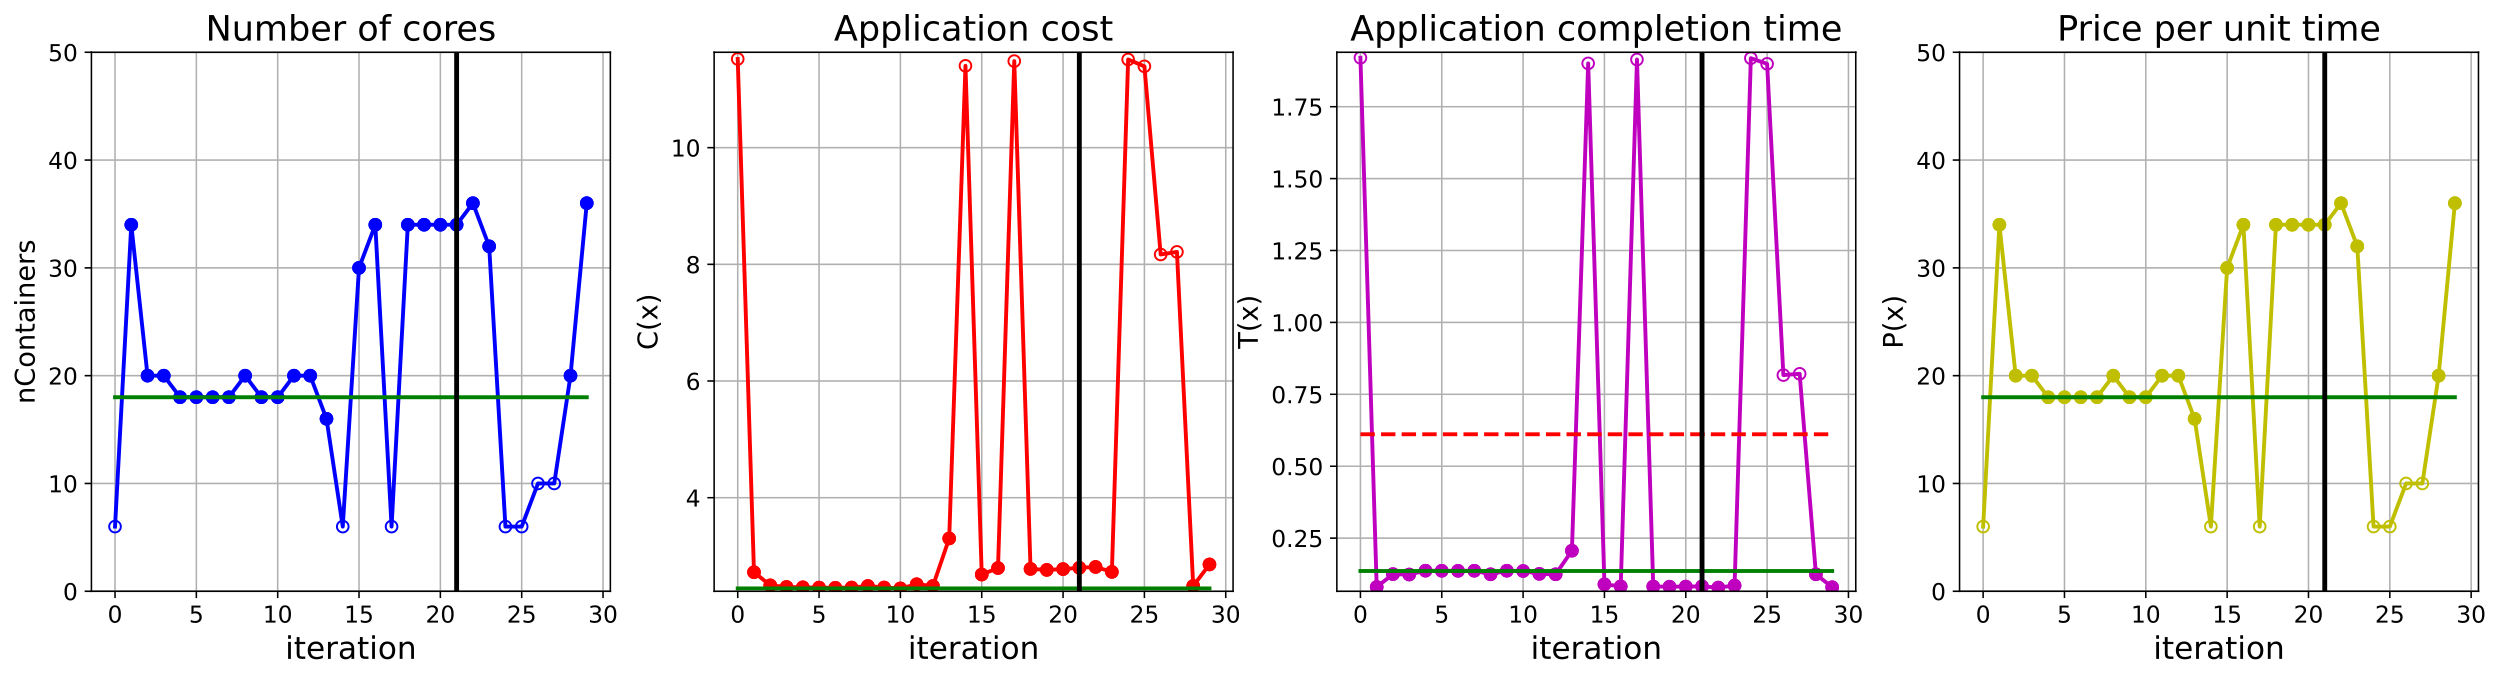 <?xml version="1.0" encoding="utf-8" standalone="no"?>
<!DOCTYPE svg PUBLIC "-//W3C//DTD SVG 1.1//EN"
  "http://www.w3.org/Graphics/SVG/1.1/DTD/svg11.dtd">
<!-- Created with matplotlib (https://matplotlib.org/) -->
<svg height="349.376pt" version="1.1" viewBox="0 0 1285.69 349.376" width="1285.69pt" xmlns="http://www.w3.org/2000/svg" xmlns:xlink="http://www.w3.org/1999/xlink">
 <defs>
  <style type="text/css">
*{stroke-linecap:butt;stroke-linejoin:round;}
  </style>
 </defs>
 <g id="figure_1">
  <g id="patch_1">
   <path d="M 0 349.376 
L 1285.69 349.376 
L 1285.69 0 
L 0 0 
z
" style="fill:#ffffff;"/>
  </g>
  <g id="axes_1">
   <g id="patch_2">
    <path d="M 47.019 304.077 
L 313.889 304.077 
L 313.889 26.877 
L 47.019 26.877 
z
" style="fill:#ffffff;"/>
   </g>
   <g id="matplotlib.axis_1">
    <g id="xtick_1">
     <g id="line2d_1">
      <path clip-path="url(#pe02f61c416)" d="M 59.15 304.077 
L 59.15 26.877 
" style="fill:none;stroke:#b0b0b0;stroke-linecap:square;stroke-width:0.8;"/>
     </g>
     <g id="line2d_2">
      <defs>
       <path d="M 0 0 
L 0 3.5 
" id="mf02862df1d" style="stroke:#000000;stroke-width:0.8;"/>
      </defs>
      <g>
       <use style="stroke:#000000;stroke-width:0.8;" x="59.15" xlink:href="#mf02862df1d" y="304.077"/>
      </g>
     </g>
     <g id="text_1">
      <!-- 0 -->
      <defs>
       <path d="M 31.781 66.406 
Q 24.172 66.406 20.328 58.906 
Q 16.5 51.422 16.5 36.375 
Q 16.5 21.391 20.328 13.891 
Q 24.172 6.391 31.781 6.391 
Q 39.453 6.391 43.281 13.891 
Q 47.125 21.391 47.125 36.375 
Q 47.125 51.422 43.281 58.906 
Q 39.453 66.406 31.781 66.406 
z
M 31.781 74.219 
Q 44.047 74.219 50.516 64.516 
Q 56.984 54.828 56.984 36.375 
Q 56.984 17.969 50.516 8.266 
Q 44.047 -1.422 31.781 -1.422 
Q 19.531 -1.422 13.062 8.266 
Q 6.594 17.969 6.594 36.375 
Q 6.594 54.828 13.062 64.516 
Q 19.531 74.219 31.781 74.219 
z
" id="DejaVuSans-48"/>
      </defs>
      <g transform="translate(55.332 320.195)scale(0.12 -0.12)">
       <use xlink:href="#DejaVuSans-48"/>
      </g>
     </g>
    </g>
    <g id="xtick_2">
     <g id="line2d_3">
      <path clip-path="url(#pe02f61c416)" d="M 100.979 304.077 
L 100.979 26.877 
" style="fill:none;stroke:#b0b0b0;stroke-linecap:square;stroke-width:0.8;"/>
     </g>
     <g id="line2d_4">
      <g>
       <use style="stroke:#000000;stroke-width:0.8;" x="100.979" xlink:href="#mf02862df1d" y="304.077"/>
      </g>
     </g>
     <g id="text_2">
      <!-- 5 -->
      <defs>
       <path d="M 10.797 72.906 
L 49.516 72.906 
L 49.516 64.594 
L 19.828 64.594 
L 19.828 46.734 
Q 21.969 47.469 24.109 47.828 
Q 26.266 48.188 28.422 48.188 
Q 40.625 48.188 47.75 41.5 
Q 54.891 34.812 54.891 23.391 
Q 54.891 11.625 47.562 5.094 
Q 40.234 -1.422 26.906 -1.422 
Q 22.312 -1.422 17.547 -0.641 
Q 12.797 0.141 7.719 1.703 
L 7.719 11.625 
Q 12.109 9.234 16.797 8.062 
Q 21.484 6.891 26.703 6.891 
Q 35.156 6.891 40.078 11.328 
Q 45.016 15.766 45.016 23.391 
Q 45.016 31 40.078 35.438 
Q 35.156 39.891 26.703 39.891 
Q 22.75 39.891 18.812 39.016 
Q 14.891 38.141 10.797 36.281 
z
" id="DejaVuSans-53"/>
      </defs>
      <g transform="translate(97.161 320.195)scale(0.12 -0.12)">
       <use xlink:href="#DejaVuSans-53"/>
      </g>
     </g>
    </g>
    <g id="xtick_3">
     <g id="line2d_5">
      <path clip-path="url(#pe02f61c416)" d="M 142.808 304.077 
L 142.808 26.877 
" style="fill:none;stroke:#b0b0b0;stroke-linecap:square;stroke-width:0.8;"/>
     </g>
     <g id="line2d_6">
      <g>
       <use style="stroke:#000000;stroke-width:0.8;" x="142.808" xlink:href="#mf02862df1d" y="304.077"/>
      </g>
     </g>
     <g id="text_3">
      <!-- 10 -->
      <defs>
       <path d="M 12.406 8.297 
L 28.516 8.297 
L 28.516 63.922 
L 10.984 60.406 
L 10.984 69.391 
L 28.422 72.906 
L 38.281 72.906 
L 38.281 8.297 
L 54.391 8.297 
L 54.391 0 
L 12.406 0 
z
" id="DejaVuSans-49"/>
      </defs>
      <g transform="translate(135.173 320.195)scale(0.12 -0.12)">
       <use xlink:href="#DejaVuSans-49"/>
       <use x="63.623" xlink:href="#DejaVuSans-48"/>
      </g>
     </g>
    </g>
    <g id="xtick_4">
     <g id="line2d_7">
      <path clip-path="url(#pe02f61c416)" d="M 184.637 304.077 
L 184.637 26.877 
" style="fill:none;stroke:#b0b0b0;stroke-linecap:square;stroke-width:0.8;"/>
     </g>
     <g id="line2d_8">
      <g>
       <use style="stroke:#000000;stroke-width:0.8;" x="184.637" xlink:href="#mf02862df1d" y="304.077"/>
      </g>
     </g>
     <g id="text_4">
      <!-- 15 -->
      <g transform="translate(177.002 320.195)scale(0.12 -0.12)">
       <use xlink:href="#DejaVuSans-49"/>
       <use x="63.623" xlink:href="#DejaVuSans-53"/>
      </g>
     </g>
    </g>
    <g id="xtick_5">
     <g id="line2d_9">
      <path clip-path="url(#pe02f61c416)" d="M 226.466 304.077 
L 226.466 26.877 
" style="fill:none;stroke:#b0b0b0;stroke-linecap:square;stroke-width:0.8;"/>
     </g>
     <g id="line2d_10">
      <g>
       <use style="stroke:#000000;stroke-width:0.8;" x="226.466" xlink:href="#mf02862df1d" y="304.077"/>
      </g>
     </g>
     <g id="text_5">
      <!-- 20 -->
      <defs>
       <path d="M 19.188 8.297 
L 53.609 8.297 
L 53.609 0 
L 7.328 0 
L 7.328 8.297 
Q 12.938 14.109 22.625 23.891 
Q 32.328 33.688 34.812 36.531 
Q 39.547 41.844 41.422 45.531 
Q 43.312 49.219 43.312 52.781 
Q 43.312 58.594 39.234 62.25 
Q 35.156 65.922 28.609 65.922 
Q 23.969 65.922 18.812 64.312 
Q 13.672 62.703 7.812 59.422 
L 7.812 69.391 
Q 13.766 71.781 18.938 73 
Q 24.125 74.219 28.422 74.219 
Q 39.75 74.219 46.484 68.547 
Q 53.219 62.891 53.219 53.422 
Q 53.219 48.922 51.531 44.891 
Q 49.859 40.875 45.406 35.406 
Q 44.188 33.984 37.641 27.219 
Q 31.109 20.453 19.188 8.297 
z
" id="DejaVuSans-50"/>
      </defs>
      <g transform="translate(218.831 320.195)scale(0.12 -0.12)">
       <use xlink:href="#DejaVuSans-50"/>
       <use x="63.623" xlink:href="#DejaVuSans-48"/>
      </g>
     </g>
    </g>
    <g id="xtick_6">
     <g id="line2d_11">
      <path clip-path="url(#pe02f61c416)" d="M 268.295 304.077 
L 268.295 26.877 
" style="fill:none;stroke:#b0b0b0;stroke-linecap:square;stroke-width:0.8;"/>
     </g>
     <g id="line2d_12">
      <g>
       <use style="stroke:#000000;stroke-width:0.8;" x="268.295" xlink:href="#mf02862df1d" y="304.077"/>
      </g>
     </g>
     <g id="text_6">
      <!-- 25 -->
      <g transform="translate(260.66 320.195)scale(0.12 -0.12)">
       <use xlink:href="#DejaVuSans-50"/>
       <use x="63.623" xlink:href="#DejaVuSans-53"/>
      </g>
     </g>
    </g>
    <g id="xtick_7">
     <g id="line2d_13">
      <path clip-path="url(#pe02f61c416)" d="M 310.124 304.077 
L 310.124 26.877 
" style="fill:none;stroke:#b0b0b0;stroke-linecap:square;stroke-width:0.8;"/>
     </g>
     <g id="line2d_14">
      <g>
       <use style="stroke:#000000;stroke-width:0.8;" x="310.124" xlink:href="#mf02862df1d" y="304.077"/>
      </g>
     </g>
     <g id="text_7">
      <!-- 30 -->
      <defs>
       <path d="M 40.578 39.312 
Q 47.656 37.797 51.625 33 
Q 55.609 28.219 55.609 21.188 
Q 55.609 10.406 48.188 4.484 
Q 40.766 -1.422 27.094 -1.422 
Q 22.516 -1.422 17.656 -0.516 
Q 12.797 0.391 7.625 2.203 
L 7.625 11.719 
Q 11.719 9.328 16.594 8.109 
Q 21.484 6.891 26.812 6.891 
Q 36.078 6.891 40.938 10.547 
Q 45.797 14.203 45.797 21.188 
Q 45.797 27.641 41.281 31.266 
Q 36.766 34.906 28.719 34.906 
L 20.219 34.906 
L 20.219 43.016 
L 29.109 43.016 
Q 36.375 43.016 40.234 45.922 
Q 44.094 48.828 44.094 54.297 
Q 44.094 59.906 40.109 62.906 
Q 36.141 65.922 28.719 65.922 
Q 24.656 65.922 20.016 65.031 
Q 15.375 64.156 9.812 62.312 
L 9.812 71.094 
Q 15.438 72.656 20.344 73.438 
Q 25.25 74.219 29.594 74.219 
Q 40.828 74.219 47.359 69.109 
Q 53.906 64.016 53.906 55.328 
Q 53.906 49.266 50.438 45.094 
Q 46.969 40.922 40.578 39.312 
z
" id="DejaVuSans-51"/>
      </defs>
      <g transform="translate(302.489 320.195)scale(0.12 -0.12)">
       <use xlink:href="#DejaVuSans-51"/>
       <use x="63.623" xlink:href="#DejaVuSans-48"/>
      </g>
     </g>
    </g>
    <g id="text_8">
     <!-- iteration -->
     <defs>
      <path d="M 9.422 54.688 
L 18.406 54.688 
L 18.406 0 
L 9.422 0 
z
M 9.422 75.984 
L 18.406 75.984 
L 18.406 64.594 
L 9.422 64.594 
z
" id="DejaVuSans-105"/>
      <path d="M 18.312 70.219 
L 18.312 54.688 
L 36.812 54.688 
L 36.812 47.703 
L 18.312 47.703 
L 18.312 18.016 
Q 18.312 11.328 20.141 9.422 
Q 21.969 7.516 27.594 7.516 
L 36.812 7.516 
L 36.812 0 
L 27.594 0 
Q 17.188 0 13.234 3.875 
Q 9.281 7.766 9.281 18.016 
L 9.281 47.703 
L 2.688 47.703 
L 2.688 54.688 
L 9.281 54.688 
L 9.281 70.219 
z
" id="DejaVuSans-116"/>
      <path d="M 56.203 29.594 
L 56.203 25.203 
L 14.891 25.203 
Q 15.484 15.922 20.484 11.062 
Q 25.484 6.203 34.422 6.203 
Q 39.594 6.203 44.453 7.469 
Q 49.312 8.734 54.109 11.281 
L 54.109 2.781 
Q 49.266 0.734 44.188 -0.344 
Q 39.109 -1.422 33.891 -1.422 
Q 20.797 -1.422 13.156 6.188 
Q 5.516 13.812 5.516 26.812 
Q 5.516 40.234 12.766 48.109 
Q 20.016 56 32.328 56 
Q 43.359 56 49.781 48.891 
Q 56.203 41.797 56.203 29.594 
z
M 47.219 32.234 
Q 47.125 39.594 43.094 43.984 
Q 39.062 48.391 32.422 48.391 
Q 24.906 48.391 20.391 44.141 
Q 15.875 39.891 15.188 32.172 
z
" id="DejaVuSans-101"/>
      <path d="M 41.109 46.297 
Q 39.594 47.172 37.812 47.578 
Q 36.031 48 33.891 48 
Q 26.266 48 22.188 43.047 
Q 18.109 38.094 18.109 28.812 
L 18.109 0 
L 9.078 0 
L 9.078 54.688 
L 18.109 54.688 
L 18.109 46.188 
Q 20.953 51.172 25.484 53.578 
Q 30.031 56 36.531 56 
Q 37.453 56 38.578 55.875 
Q 39.703 55.766 41.062 55.516 
z
" id="DejaVuSans-114"/>
      <path d="M 34.281 27.484 
Q 23.391 27.484 19.188 25 
Q 14.984 22.516 14.984 16.5 
Q 14.984 11.719 18.141 8.906 
Q 21.297 6.109 26.703 6.109 
Q 34.188 6.109 38.703 11.406 
Q 43.219 16.703 43.219 25.484 
L 43.219 27.484 
z
M 52.203 31.203 
L 52.203 0 
L 43.219 0 
L 43.219 8.297 
Q 40.141 3.328 35.547 0.953 
Q 30.953 -1.422 24.312 -1.422 
Q 15.922 -1.422 10.953 3.297 
Q 6 8.016 6 15.922 
Q 6 25.141 12.172 29.828 
Q 18.359 34.516 30.609 34.516 
L 43.219 34.516 
L 43.219 35.406 
Q 43.219 41.609 39.141 45 
Q 35.062 48.391 27.688 48.391 
Q 23 48.391 18.547 47.266 
Q 14.109 46.141 10.016 43.891 
L 10.016 52.203 
Q 14.938 54.109 19.578 55.047 
Q 24.219 56 28.609 56 
Q 40.484 56 46.344 49.844 
Q 52.203 43.703 52.203 31.203 
z
" id="DejaVuSans-97"/>
      <path d="M 30.609 48.391 
Q 23.391 48.391 19.188 42.75 
Q 14.984 37.109 14.984 27.297 
Q 14.984 17.484 19.156 11.844 
Q 23.344 6.203 30.609 6.203 
Q 37.797 6.203 41.984 11.859 
Q 46.188 17.531 46.188 27.297 
Q 46.188 37.016 41.984 42.703 
Q 37.797 48.391 30.609 48.391 
z
M 30.609 56 
Q 42.328 56 49.016 48.375 
Q 55.719 40.766 55.719 27.297 
Q 55.719 13.875 49.016 6.219 
Q 42.328 -1.422 30.609 -1.422 
Q 18.844 -1.422 12.172 6.219 
Q 5.516 13.875 5.516 27.297 
Q 5.516 40.766 12.172 48.375 
Q 18.844 56 30.609 56 
z
" id="DejaVuSans-111"/>
      <path d="M 54.891 33.016 
L 54.891 0 
L 45.906 0 
L 45.906 32.719 
Q 45.906 40.484 42.875 44.328 
Q 39.844 48.188 33.797 48.188 
Q 26.516 48.188 22.312 43.547 
Q 18.109 38.922 18.109 30.906 
L 18.109 0 
L 9.078 0 
L 9.078 54.688 
L 18.109 54.688 
L 18.109 46.188 
Q 21.344 51.125 25.703 53.562 
Q 30.078 56 35.797 56 
Q 45.219 56 50.047 50.172 
Q 54.891 44.344 54.891 33.016 
z
" id="DejaVuSans-110"/>
     </defs>
     <g transform="translate(146.658 338.848)scale(0.16 -0.16)">
      <use xlink:href="#DejaVuSans-105"/>
      <use x="27.783" xlink:href="#DejaVuSans-116"/>
      <use x="66.992" xlink:href="#DejaVuSans-101"/>
      <use x="128.516" xlink:href="#DejaVuSans-114"/>
      <use x="169.629" xlink:href="#DejaVuSans-97"/>
      <use x="230.908" xlink:href="#DejaVuSans-116"/>
      <use x="270.117" xlink:href="#DejaVuSans-105"/>
      <use x="297.9" xlink:href="#DejaVuSans-111"/>
      <use x="359.082" xlink:href="#DejaVuSans-110"/>
     </g>
    </g>
   </g>
   <g id="matplotlib.axis_2">
    <g id="ytick_1">
     <g id="line2d_15">
      <path clip-path="url(#pe02f61c416)" d="M 47.019 304.077 
L 313.889 304.077 
" style="fill:none;stroke:#b0b0b0;stroke-linecap:square;stroke-width:0.8;"/>
     </g>
     <g id="line2d_16">
      <defs>
       <path d="M 0 0 
L -3.5 0 
" id="m13c56a1bb7" style="stroke:#000000;stroke-width:0.8;"/>
      </defs>
      <g>
       <use style="stroke:#000000;stroke-width:0.8;" x="47.019" xlink:href="#m13c56a1bb7" y="304.077"/>
      </g>
     </g>
     <g id="text_9">
      <!-- 0 -->
      <g transform="translate(32.384 308.636)scale(0.12 -0.12)">
       <use xlink:href="#DejaVuSans-48"/>
      </g>
     </g>
    </g>
    <g id="ytick_2">
     <g id="line2d_17">
      <path clip-path="url(#pe02f61c416)" d="M 47.019 248.637 
L 313.889 248.637 
" style="fill:none;stroke:#b0b0b0;stroke-linecap:square;stroke-width:0.8;"/>
     </g>
     <g id="line2d_18">
      <g>
       <use style="stroke:#000000;stroke-width:0.8;" x="47.019" xlink:href="#m13c56a1bb7" y="248.637"/>
      </g>
     </g>
     <g id="text_10">
      <!-- 10 -->
      <g transform="translate(24.749 253.196)scale(0.12 -0.12)">
       <use xlink:href="#DejaVuSans-49"/>
       <use x="63.623" xlink:href="#DejaVuSans-48"/>
      </g>
     </g>
    </g>
    <g id="ytick_3">
     <g id="line2d_19">
      <path clip-path="url(#pe02f61c416)" d="M 47.019 193.197 
L 313.889 193.197 
" style="fill:none;stroke:#b0b0b0;stroke-linecap:square;stroke-width:0.8;"/>
     </g>
     <g id="line2d_20">
      <g>
       <use style="stroke:#000000;stroke-width:0.8;" x="47.019" xlink:href="#m13c56a1bb7" y="193.197"/>
      </g>
     </g>
     <g id="text_11">
      <!-- 20 -->
      <g transform="translate(24.749 197.756)scale(0.12 -0.12)">
       <use xlink:href="#DejaVuSans-50"/>
       <use x="63.623" xlink:href="#DejaVuSans-48"/>
      </g>
     </g>
    </g>
    <g id="ytick_4">
     <g id="line2d_21">
      <path clip-path="url(#pe02f61c416)" d="M 47.019 137.757 
L 313.889 137.757 
" style="fill:none;stroke:#b0b0b0;stroke-linecap:square;stroke-width:0.8;"/>
     </g>
     <g id="line2d_22">
      <g>
       <use style="stroke:#000000;stroke-width:0.8;" x="47.019" xlink:href="#m13c56a1bb7" y="137.757"/>
      </g>
     </g>
     <g id="text_12">
      <!-- 30 -->
      <g transform="translate(24.749 142.316)scale(0.12 -0.12)">
       <use xlink:href="#DejaVuSans-51"/>
       <use x="63.623" xlink:href="#DejaVuSans-48"/>
      </g>
     </g>
    </g>
    <g id="ytick_5">
     <g id="line2d_23">
      <path clip-path="url(#pe02f61c416)" d="M 47.019 82.317 
L 313.889 82.317 
" style="fill:none;stroke:#b0b0b0;stroke-linecap:square;stroke-width:0.8;"/>
     </g>
     <g id="line2d_24">
      <g>
       <use style="stroke:#000000;stroke-width:0.8;" x="47.019" xlink:href="#m13c56a1bb7" y="82.317"/>
      </g>
     </g>
     <g id="text_13">
      <!-- 40 -->
      <defs>
       <path d="M 37.797 64.312 
L 12.891 25.391 
L 37.797 25.391 
z
M 35.203 72.906 
L 47.609 72.906 
L 47.609 25.391 
L 58.016 25.391 
L 58.016 17.188 
L 47.609 17.188 
L 47.609 0 
L 37.797 0 
L 37.797 17.188 
L 4.891 17.188 
L 4.891 26.703 
z
" id="DejaVuSans-52"/>
      </defs>
      <g transform="translate(24.749 86.876)scale(0.12 -0.12)">
       <use xlink:href="#DejaVuSans-52"/>
       <use x="63.623" xlink:href="#DejaVuSans-48"/>
      </g>
     </g>
    </g>
    <g id="ytick_6">
     <g id="line2d_25">
      <path clip-path="url(#pe02f61c416)" d="M 47.019 26.877 
L 313.889 26.877 
" style="fill:none;stroke:#b0b0b0;stroke-linecap:square;stroke-width:0.8;"/>
     </g>
     <g id="line2d_26">
      <g>
       <use style="stroke:#000000;stroke-width:0.8;" x="47.019" xlink:href="#m13c56a1bb7" y="26.877"/>
      </g>
     </g>
     <g id="text_14">
      <!-- 50 -->
      <g transform="translate(24.749 31.436)scale(0.12 -0.12)">
       <use xlink:href="#DejaVuSans-53"/>
       <use x="63.623" xlink:href="#DejaVuSans-48"/>
      </g>
     </g>
    </g>
    <g id="text_15">
     <!-- nContainers -->
     <defs>
      <path d="M 64.406 67.281 
L 64.406 56.891 
Q 59.422 61.531 53.781 63.812 
Q 48.141 66.109 41.797 66.109 
Q 29.297 66.109 22.656 58.469 
Q 16.016 50.828 16.016 36.375 
Q 16.016 21.969 22.656 14.328 
Q 29.297 6.688 41.797 6.688 
Q 48.141 6.688 53.781 8.984 
Q 59.422 11.281 64.406 15.922 
L 64.406 5.609 
Q 59.234 2.094 53.438 0.328 
Q 47.656 -1.422 41.219 -1.422 
Q 24.656 -1.422 15.125 8.703 
Q 5.609 18.844 5.609 36.375 
Q 5.609 53.953 15.125 64.078 
Q 24.656 74.219 41.219 74.219 
Q 47.75 74.219 53.531 72.484 
Q 59.328 70.75 64.406 67.281 
z
" id="DejaVuSans-67"/>
      <path d="M 44.281 53.078 
L 44.281 44.578 
Q 40.484 46.531 36.375 47.5 
Q 32.281 48.484 27.875 48.484 
Q 21.188 48.484 17.844 46.438 
Q 14.5 44.391 14.5 40.281 
Q 14.5 37.156 16.891 35.375 
Q 19.281 33.594 26.516 31.984 
L 29.594 31.297 
Q 39.156 29.25 43.188 25.516 
Q 47.219 21.781 47.219 15.094 
Q 47.219 7.469 41.188 3.016 
Q 35.156 -1.422 24.609 -1.422 
Q 20.219 -1.422 15.453 -0.562 
Q 10.688 0.297 5.422 2 
L 5.422 11.281 
Q 10.406 8.688 15.234 7.391 
Q 20.062 6.109 24.812 6.109 
Q 31.156 6.109 34.562 8.281 
Q 37.984 10.453 37.984 14.406 
Q 37.984 18.062 35.516 20.016 
Q 33.062 21.969 24.703 23.781 
L 21.578 24.516 
Q 13.234 26.266 9.516 29.906 
Q 5.812 33.547 5.812 39.891 
Q 5.812 47.609 11.281 51.797 
Q 16.75 56 26.812 56 
Q 31.781 56 36.172 55.266 
Q 40.578 54.547 44.281 53.078 
z
" id="DejaVuSans-115"/>
     </defs>
     <g transform="translate(17.838 207.767)rotate(-90)scale(0.14 -0.14)">
      <use xlink:href="#DejaVuSans-110"/>
      <use x="63.379" xlink:href="#DejaVuSans-67"/>
      <use x="133.203" xlink:href="#DejaVuSans-111"/>
      <use x="194.385" xlink:href="#DejaVuSans-110"/>
      <use x="257.764" xlink:href="#DejaVuSans-116"/>
      <use x="296.973" xlink:href="#DejaVuSans-97"/>
      <use x="358.252" xlink:href="#DejaVuSans-105"/>
      <use x="386.035" xlink:href="#DejaVuSans-110"/>
      <use x="449.414" xlink:href="#DejaVuSans-101"/>
      <use x="510.938" xlink:href="#DejaVuSans-114"/>
      <use x="552.051" xlink:href="#DejaVuSans-115"/>
     </g>
    </g>
   </g>
   <g id="line2d_27">
    <path clip-path="url(#pe02f61c416)" d="M 59.15 270.813 
L 67.516 115.581 
L 75.881 193.197 
L 84.247 193.197 
L 92.613 204.285 
L 100.979 204.285 
L 109.345 204.285 
L 117.711 204.285 
L 126.076 193.197 
L 134.442 204.285 
L 142.808 204.285 
L 151.174 193.197 
L 159.54 193.197 
L 167.905 215.373 
L 176.271 270.813 
L 184.637 137.757 
L 193.003 115.581 
L 201.369 270.813 
L 209.735 115.581 
L 218.1 115.581 
L 226.466 115.581 
L 234.832 115.581 
L 243.198 104.493 
L 251.564 126.669 
L 259.929 270.813 
L 268.295 270.813 
L 276.661 248.637 
L 285.027 248.637 
L 293.393 193.197 
L 301.759 104.493 
" style="fill:none;stroke:#0000ff;stroke-linecap:square;stroke-width:2;"/>
    <defs>
     <path d="M 0 3 
C 0.796 3 1.559 2.684 2.121 2.121 
C 2.684 1.559 3 0.796 3 0 
C 3 -0.796 2.684 -1.559 2.121 -2.121 
C 1.559 -2.684 0.796 -3 0 -3 
C -0.796 -3 -1.559 -2.684 -2.121 -2.121 
C -2.684 -1.559 -3 -0.796 -3 0 
C -3 0.796 -2.684 1.559 -2.121 2.121 
C -1.559 2.684 -0.796 3 0 3 
z
" id="m443c67004a" style="stroke:#0000ff;"/>
    </defs>
    <g clip-path="url(#pe02f61c416)">
     <use style="fill-opacity:0;stroke:#0000ff;" x="59.15" xlink:href="#m443c67004a" y="270.813"/>
     <use style="fill-opacity:0;stroke:#0000ff;" x="67.516" xlink:href="#m443c67004a" y="115.581"/>
     <use style="fill-opacity:0;stroke:#0000ff;" x="75.881" xlink:href="#m443c67004a" y="193.197"/>
     <use style="fill-opacity:0;stroke:#0000ff;" x="84.247" xlink:href="#m443c67004a" y="193.197"/>
     <use style="fill-opacity:0;stroke:#0000ff;" x="92.613" xlink:href="#m443c67004a" y="204.285"/>
     <use style="fill-opacity:0;stroke:#0000ff;" x="100.979" xlink:href="#m443c67004a" y="204.285"/>
     <use style="fill-opacity:0;stroke:#0000ff;" x="109.345" xlink:href="#m443c67004a" y="204.285"/>
     <use style="fill-opacity:0;stroke:#0000ff;" x="117.711" xlink:href="#m443c67004a" y="204.285"/>
     <use style="fill-opacity:0;stroke:#0000ff;" x="126.076" xlink:href="#m443c67004a" y="193.197"/>
     <use style="fill-opacity:0;stroke:#0000ff;" x="134.442" xlink:href="#m443c67004a" y="204.285"/>
     <use style="fill-opacity:0;stroke:#0000ff;" x="142.808" xlink:href="#m443c67004a" y="204.285"/>
     <use style="fill-opacity:0;stroke:#0000ff;" x="151.174" xlink:href="#m443c67004a" y="193.197"/>
     <use style="fill-opacity:0;stroke:#0000ff;" x="159.54" xlink:href="#m443c67004a" y="193.197"/>
     <use style="fill-opacity:0;stroke:#0000ff;" x="167.905" xlink:href="#m443c67004a" y="215.373"/>
     <use style="fill-opacity:0;stroke:#0000ff;" x="176.271" xlink:href="#m443c67004a" y="270.813"/>
     <use style="fill-opacity:0;stroke:#0000ff;" x="184.637" xlink:href="#m443c67004a" y="137.757"/>
     <use style="fill-opacity:0;stroke:#0000ff;" x="193.003" xlink:href="#m443c67004a" y="115.581"/>
     <use style="fill-opacity:0;stroke:#0000ff;" x="201.369" xlink:href="#m443c67004a" y="270.813"/>
     <use style="fill-opacity:0;stroke:#0000ff;" x="209.735" xlink:href="#m443c67004a" y="115.581"/>
     <use style="fill-opacity:0;stroke:#0000ff;" x="218.1" xlink:href="#m443c67004a" y="115.581"/>
     <use style="fill-opacity:0;stroke:#0000ff;" x="226.466" xlink:href="#m443c67004a" y="115.581"/>
     <use style="fill-opacity:0;stroke:#0000ff;" x="234.832" xlink:href="#m443c67004a" y="115.581"/>
     <use style="fill-opacity:0;stroke:#0000ff;" x="243.198" xlink:href="#m443c67004a" y="104.493"/>
     <use style="fill-opacity:0;stroke:#0000ff;" x="251.564" xlink:href="#m443c67004a" y="126.669"/>
     <use style="fill-opacity:0;stroke:#0000ff;" x="259.929" xlink:href="#m443c67004a" y="270.813"/>
     <use style="fill-opacity:0;stroke:#0000ff;" x="268.295" xlink:href="#m443c67004a" y="270.813"/>
     <use style="fill-opacity:0;stroke:#0000ff;" x="276.661" xlink:href="#m443c67004a" y="248.637"/>
     <use style="fill-opacity:0;stroke:#0000ff;" x="285.027" xlink:href="#m443c67004a" y="248.637"/>
     <use style="fill-opacity:0;stroke:#0000ff;" x="293.393" xlink:href="#m443c67004a" y="193.197"/>
     <use style="fill-opacity:0;stroke:#0000ff;" x="301.759" xlink:href="#m443c67004a" y="104.493"/>
    </g>
   </g>
   <g id="line2d_28">
    <defs>
     <path d="M 0 3 
C 0.796 3 1.559 2.684 2.121 2.121 
C 2.684 1.559 3 0.796 3 0 
C 3 -0.796 2.684 -1.559 2.121 -2.121 
C 1.559 -2.684 0.796 -3 0 -3 
C -0.796 -3 -1.559 -2.684 -2.121 -2.121 
C -2.684 -1.559 -3 -0.796 -3 0 
C -3 0.796 -2.684 1.559 -2.121 2.121 
C -1.559 2.684 -0.796 3 0 3 
z
" id="m2852a866d2" style="stroke:#0000ff;"/>
    </defs>
    <g clip-path="url(#pe02f61c416)">
     <use style="fill:#0000ff;stroke:#0000ff;" x="67.516" xlink:href="#m2852a866d2" y="115.581"/>
    </g>
   </g>
   <g id="line2d_29">
    <g clip-path="url(#pe02f61c416)">
     <use style="fill:#0000ff;stroke:#0000ff;" x="75.881" xlink:href="#m2852a866d2" y="193.197"/>
    </g>
   </g>
   <g id="line2d_30">
    <g clip-path="url(#pe02f61c416)">
     <use style="fill:#0000ff;stroke:#0000ff;" x="84.247" xlink:href="#m2852a866d2" y="193.197"/>
    </g>
   </g>
   <g id="line2d_31">
    <g clip-path="url(#pe02f61c416)">
     <use style="fill:#0000ff;stroke:#0000ff;" x="92.613" xlink:href="#m2852a866d2" y="204.285"/>
    </g>
   </g>
   <g id="line2d_32">
    <g clip-path="url(#pe02f61c416)">
     <use style="fill:#0000ff;stroke:#0000ff;" x="100.979" xlink:href="#m2852a866d2" y="204.285"/>
    </g>
   </g>
   <g id="line2d_33">
    <g clip-path="url(#pe02f61c416)">
     <use style="fill:#0000ff;stroke:#0000ff;" x="109.345" xlink:href="#m2852a866d2" y="204.285"/>
    </g>
   </g>
   <g id="line2d_34">
    <g clip-path="url(#pe02f61c416)">
     <use style="fill:#0000ff;stroke:#0000ff;" x="117.711" xlink:href="#m2852a866d2" y="204.285"/>
    </g>
   </g>
   <g id="line2d_35">
    <g clip-path="url(#pe02f61c416)">
     <use style="fill:#0000ff;stroke:#0000ff;" x="126.076" xlink:href="#m2852a866d2" y="193.197"/>
    </g>
   </g>
   <g id="line2d_36">
    <g clip-path="url(#pe02f61c416)">
     <use style="fill:#0000ff;stroke:#0000ff;" x="134.442" xlink:href="#m2852a866d2" y="204.285"/>
    </g>
   </g>
   <g id="line2d_37">
    <g clip-path="url(#pe02f61c416)">
     <use style="fill:#0000ff;stroke:#0000ff;" x="142.808" xlink:href="#m2852a866d2" y="204.285"/>
    </g>
   </g>
   <g id="line2d_38">
    <g clip-path="url(#pe02f61c416)">
     <use style="fill:#0000ff;stroke:#0000ff;" x="151.174" xlink:href="#m2852a866d2" y="193.197"/>
    </g>
   </g>
   <g id="line2d_39">
    <g clip-path="url(#pe02f61c416)">
     <use style="fill:#0000ff;stroke:#0000ff;" x="159.54" xlink:href="#m2852a866d2" y="193.197"/>
    </g>
   </g>
   <g id="line2d_40">
    <g clip-path="url(#pe02f61c416)">
     <use style="fill:#0000ff;stroke:#0000ff;" x="167.905" xlink:href="#m2852a866d2" y="215.373"/>
    </g>
   </g>
   <g id="line2d_41">
    <g clip-path="url(#pe02f61c416)">
     <use style="fill:#0000ff;stroke:#0000ff;" x="184.637" xlink:href="#m2852a866d2" y="137.757"/>
    </g>
   </g>
   <g id="line2d_42">
    <g clip-path="url(#pe02f61c416)">
     <use style="fill:#0000ff;stroke:#0000ff;" x="193.003" xlink:href="#m2852a866d2" y="115.581"/>
    </g>
   </g>
   <g id="line2d_43">
    <g clip-path="url(#pe02f61c416)">
     <use style="fill:#0000ff;stroke:#0000ff;" x="209.735" xlink:href="#m2852a866d2" y="115.581"/>
    </g>
   </g>
   <g id="line2d_44">
    <g clip-path="url(#pe02f61c416)">
     <use style="fill:#0000ff;stroke:#0000ff;" x="218.1" xlink:href="#m2852a866d2" y="115.581"/>
    </g>
   </g>
   <g id="line2d_45">
    <g clip-path="url(#pe02f61c416)">
     <use style="fill:#0000ff;stroke:#0000ff;" x="226.466" xlink:href="#m2852a866d2" y="115.581"/>
    </g>
   </g>
   <g id="line2d_46">
    <g clip-path="url(#pe02f61c416)">
     <use style="fill:#0000ff;stroke:#0000ff;" x="234.832" xlink:href="#m2852a866d2" y="115.581"/>
    </g>
   </g>
   <g id="line2d_47">
    <g clip-path="url(#pe02f61c416)">
     <use style="fill:#0000ff;stroke:#0000ff;" x="243.198" xlink:href="#m2852a866d2" y="104.493"/>
    </g>
   </g>
   <g id="line2d_48">
    <g clip-path="url(#pe02f61c416)">
     <use style="fill:#0000ff;stroke:#0000ff;" x="251.564" xlink:href="#m2852a866d2" y="126.669"/>
    </g>
   </g>
   <g id="line2d_49">
    <g clip-path="url(#pe02f61c416)">
     <use style="fill:#0000ff;stroke:#0000ff;" x="293.393" xlink:href="#m2852a866d2" y="193.197"/>
    </g>
   </g>
   <g id="line2d_50">
    <g clip-path="url(#pe02f61c416)">
     <use style="fill:#0000ff;stroke:#0000ff;" x="301.759" xlink:href="#m2852a866d2" y="104.493"/>
    </g>
   </g>
   <g id="line2d_51">
    <path clip-path="url(#pe02f61c416)" d="M 59.15 204.285 
L 67.516 204.285 
L 75.881 204.285 
L 84.247 204.285 
L 92.613 204.285 
L 100.979 204.285 
L 109.345 204.285 
L 117.711 204.285 
L 126.076 204.285 
L 134.442 204.285 
L 142.808 204.285 
L 151.174 204.285 
L 159.54 204.285 
L 167.905 204.285 
L 176.271 204.285 
L 184.637 204.285 
L 193.003 204.285 
L 201.369 204.285 
L 209.735 204.285 
L 218.1 204.285 
L 226.466 204.285 
L 234.832 204.285 
L 243.198 204.285 
L 251.564 204.285 
L 259.929 204.285 
L 268.295 204.285 
L 276.661 204.285 
L 285.027 204.285 
L 293.393 204.285 
L 301.759 204.285 
" style="fill:none;stroke:#008000;stroke-linecap:square;stroke-width:2;"/>
   </g>
   <g id="line2d_52">
    <path clip-path="url(#pe02f61c416)" d="M 234.832 304.077 
L 234.832 26.877 
" style="fill:none;stroke:#000000;stroke-linecap:square;stroke-width:2.5;"/>
   </g>
   <g id="patch_3">
    <path d="M 47.019 304.077 
L 47.019 26.877 
" style="fill:none;stroke:#000000;stroke-linecap:square;stroke-linejoin:miter;stroke-width:0.8;"/>
   </g>
   <g id="patch_4">
    <path d="M 313.889 304.077 
L 313.889 26.877 
" style="fill:none;stroke:#000000;stroke-linecap:square;stroke-linejoin:miter;stroke-width:0.8;"/>
   </g>
   <g id="patch_5">
    <path d="M 47.019 304.077 
L 313.889 304.077 
" style="fill:none;stroke:#000000;stroke-linecap:square;stroke-linejoin:miter;stroke-width:0.8;"/>
   </g>
   <g id="patch_6">
    <path d="M 47.019 26.877 
L 313.889 26.877 
" style="fill:none;stroke:#000000;stroke-linecap:square;stroke-linejoin:miter;stroke-width:0.8;"/>
   </g>
   <g id="text_16">
    <!-- Number of cores -->
    <defs>
     <path d="M 9.812 72.906 
L 23.094 72.906 
L 55.422 11.922 
L 55.422 72.906 
L 64.984 72.906 
L 64.984 0 
L 51.703 0 
L 19.391 60.984 
L 19.391 0 
L 9.812 0 
z
" id="DejaVuSans-78"/>
     <path d="M 8.5 21.578 
L 8.5 54.688 
L 17.484 54.688 
L 17.484 21.922 
Q 17.484 14.156 20.5 10.266 
Q 23.531 6.391 29.594 6.391 
Q 36.859 6.391 41.078 11.031 
Q 45.312 15.672 45.312 23.688 
L 45.312 54.688 
L 54.297 54.688 
L 54.297 0 
L 45.312 0 
L 45.312 8.406 
Q 42.047 3.422 37.719 1 
Q 33.406 -1.422 27.688 -1.422 
Q 18.266 -1.422 13.375 4.438 
Q 8.5 10.297 8.5 21.578 
z
M 31.109 56 
z
" id="DejaVuSans-117"/>
     <path d="M 52 44.188 
Q 55.375 50.25 60.062 53.125 
Q 64.75 56 71.094 56 
Q 79.641 56 84.281 50.016 
Q 88.922 44.047 88.922 33.016 
L 88.922 0 
L 79.891 0 
L 79.891 32.719 
Q 79.891 40.578 77.094 44.375 
Q 74.312 48.188 68.609 48.188 
Q 61.625 48.188 57.562 43.547 
Q 53.516 38.922 53.516 30.906 
L 53.516 0 
L 44.484 0 
L 44.484 32.719 
Q 44.484 40.625 41.703 44.406 
Q 38.922 48.188 33.109 48.188 
Q 26.219 48.188 22.156 43.531 
Q 18.109 38.875 18.109 30.906 
L 18.109 0 
L 9.078 0 
L 9.078 54.688 
L 18.109 54.688 
L 18.109 46.188 
Q 21.188 51.219 25.484 53.609 
Q 29.781 56 35.688 56 
Q 41.656 56 45.828 52.969 
Q 50 49.953 52 44.188 
z
" id="DejaVuSans-109"/>
     <path d="M 48.688 27.297 
Q 48.688 37.203 44.609 42.844 
Q 40.531 48.484 33.406 48.484 
Q 26.266 48.484 22.188 42.844 
Q 18.109 37.203 18.109 27.297 
Q 18.109 17.391 22.188 11.75 
Q 26.266 6.109 33.406 6.109 
Q 40.531 6.109 44.609 11.75 
Q 48.688 17.391 48.688 27.297 
z
M 18.109 46.391 
Q 20.953 51.266 25.266 53.625 
Q 29.594 56 35.594 56 
Q 45.562 56 51.781 48.094 
Q 58.016 40.188 58.016 27.297 
Q 58.016 14.406 51.781 6.484 
Q 45.562 -1.422 35.594 -1.422 
Q 29.594 -1.422 25.266 0.953 
Q 20.953 3.328 18.109 8.203 
L 18.109 0 
L 9.078 0 
L 9.078 75.984 
L 18.109 75.984 
z
" id="DejaVuSans-98"/>
     <path id="DejaVuSans-32"/>
     <path d="M 37.109 75.984 
L 37.109 68.5 
L 28.516 68.5 
Q 23.688 68.5 21.797 66.547 
Q 19.922 64.594 19.922 59.516 
L 19.922 54.688 
L 34.719 54.688 
L 34.719 47.703 
L 19.922 47.703 
L 19.922 0 
L 10.891 0 
L 10.891 47.703 
L 2.297 47.703 
L 2.297 54.688 
L 10.891 54.688 
L 10.891 58.5 
Q 10.891 67.625 15.141 71.797 
Q 19.391 75.984 28.609 75.984 
z
" id="DejaVuSans-102"/>
     <path d="M 48.781 52.594 
L 48.781 44.188 
Q 44.969 46.297 41.141 47.344 
Q 37.312 48.391 33.406 48.391 
Q 24.656 48.391 19.812 42.844 
Q 14.984 37.312 14.984 27.297 
Q 14.984 17.281 19.812 11.734 
Q 24.656 6.203 33.406 6.203 
Q 37.312 6.203 41.141 7.25 
Q 44.969 8.297 48.781 10.406 
L 48.781 2.094 
Q 45.016 0.344 40.984 -0.531 
Q 36.969 -1.422 32.422 -1.422 
Q 20.062 -1.422 12.781 6.344 
Q 5.516 14.109 5.516 27.297 
Q 5.516 40.672 12.859 48.328 
Q 20.219 56 33.016 56 
Q 37.156 56 41.109 55.141 
Q 45.062 54.297 48.781 52.594 
z
" id="DejaVuSans-99"/>
    </defs>
    <g transform="translate(105.725 20.877)scale(0.18 -0.18)">
     <use xlink:href="#DejaVuSans-78"/>
     <use x="74.805" xlink:href="#DejaVuSans-117"/>
     <use x="138.184" xlink:href="#DejaVuSans-109"/>
     <use x="235.596" xlink:href="#DejaVuSans-98"/>
     <use x="299.072" xlink:href="#DejaVuSans-101"/>
     <use x="360.596" xlink:href="#DejaVuSans-114"/>
     <use x="401.709" xlink:href="#DejaVuSans-32"/>
     <use x="433.496" xlink:href="#DejaVuSans-111"/>
     <use x="494.678" xlink:href="#DejaVuSans-102"/>
     <use x="529.883" xlink:href="#DejaVuSans-32"/>
     <use x="561.67" xlink:href="#DejaVuSans-99"/>
     <use x="616.65" xlink:href="#DejaVuSans-111"/>
     <use x="677.832" xlink:href="#DejaVuSans-114"/>
     <use x="716.695" xlink:href="#DejaVuSans-101"/>
     <use x="778.219" xlink:href="#DejaVuSans-115"/>
    </g>
   </g>
  </g>
  <g id="axes_2">
   <g id="patch_7">
    <path d="M 367.263 304.077 
L 634.132 304.077 
L 634.132 26.877 
L 367.263 26.877 
z
" style="fill:#ffffff;"/>
   </g>
   <g id="matplotlib.axis_3">
    <g id="xtick_8">
     <g id="line2d_53">
      <path clip-path="url(#p31fdaeb068)" d="M 379.393 304.077 
L 379.393 26.877 
" style="fill:none;stroke:#b0b0b0;stroke-linecap:square;stroke-width:0.8;"/>
     </g>
     <g id="line2d_54">
      <g>
       <use style="stroke:#000000;stroke-width:0.8;" x="379.393" xlink:href="#mf02862df1d" y="304.077"/>
      </g>
     </g>
     <g id="text_17">
      <!-- 0 -->
      <g transform="translate(375.576 320.195)scale(0.12 -0.12)">
       <use xlink:href="#DejaVuSans-48"/>
      </g>
     </g>
    </g>
    <g id="xtick_9">
     <g id="line2d_55">
      <path clip-path="url(#p31fdaeb068)" d="M 421.222 304.077 
L 421.222 26.877 
" style="fill:none;stroke:#b0b0b0;stroke-linecap:square;stroke-width:0.8;"/>
     </g>
     <g id="line2d_56">
      <g>
       <use style="stroke:#000000;stroke-width:0.8;" x="421.222" xlink:href="#mf02862df1d" y="304.077"/>
      </g>
     </g>
     <g id="text_18">
      <!-- 5 -->
      <g transform="translate(417.405 320.195)scale(0.12 -0.12)">
       <use xlink:href="#DejaVuSans-53"/>
      </g>
     </g>
    </g>
    <g id="xtick_10">
     <g id="line2d_57">
      <path clip-path="url(#p31fdaeb068)" d="M 463.051 304.077 
L 463.051 26.877 
" style="fill:none;stroke:#b0b0b0;stroke-linecap:square;stroke-width:0.8;"/>
     </g>
     <g id="line2d_58">
      <g>
       <use style="stroke:#000000;stroke-width:0.8;" x="463.051" xlink:href="#mf02862df1d" y="304.077"/>
      </g>
     </g>
     <g id="text_19">
      <!-- 10 -->
      <g transform="translate(455.416 320.195)scale(0.12 -0.12)">
       <use xlink:href="#DejaVuSans-49"/>
       <use x="63.623" xlink:href="#DejaVuSans-48"/>
      </g>
     </g>
    </g>
    <g id="xtick_11">
     <g id="line2d_59">
      <path clip-path="url(#p31fdaeb068)" d="M 504.881 304.077 
L 504.881 26.877 
" style="fill:none;stroke:#b0b0b0;stroke-linecap:square;stroke-width:0.8;"/>
     </g>
     <g id="line2d_60">
      <g>
       <use style="stroke:#000000;stroke-width:0.8;" x="504.881" xlink:href="#mf02862df1d" y="304.077"/>
      </g>
     </g>
     <g id="text_20">
      <!-- 15 -->
      <g transform="translate(497.246 320.195)scale(0.12 -0.12)">
       <use xlink:href="#DejaVuSans-49"/>
       <use x="63.623" xlink:href="#DejaVuSans-53"/>
      </g>
     </g>
    </g>
    <g id="xtick_12">
     <g id="line2d_61">
      <path clip-path="url(#p31fdaeb068)" d="M 546.71 304.077 
L 546.71 26.877 
" style="fill:none;stroke:#b0b0b0;stroke-linecap:square;stroke-width:0.8;"/>
     </g>
     <g id="line2d_62">
      <g>
       <use style="stroke:#000000;stroke-width:0.8;" x="546.71" xlink:href="#mf02862df1d" y="304.077"/>
      </g>
     </g>
     <g id="text_21">
      <!-- 20 -->
      <g transform="translate(539.075 320.195)scale(0.12 -0.12)">
       <use xlink:href="#DejaVuSans-50"/>
       <use x="63.623" xlink:href="#DejaVuSans-48"/>
      </g>
     </g>
    </g>
    <g id="xtick_13">
     <g id="line2d_63">
      <path clip-path="url(#p31fdaeb068)" d="M 588.539 304.077 
L 588.539 26.877 
" style="fill:none;stroke:#b0b0b0;stroke-linecap:square;stroke-width:0.8;"/>
     </g>
     <g id="line2d_64">
      <g>
       <use style="stroke:#000000;stroke-width:0.8;" x="588.539" xlink:href="#mf02862df1d" y="304.077"/>
      </g>
     </g>
     <g id="text_22">
      <!-- 25 -->
      <g transform="translate(580.904 320.195)scale(0.12 -0.12)">
       <use xlink:href="#DejaVuSans-50"/>
       <use x="63.623" xlink:href="#DejaVuSans-53"/>
      </g>
     </g>
    </g>
    <g id="xtick_14">
     <g id="line2d_65">
      <path clip-path="url(#p31fdaeb068)" d="M 630.368 304.077 
L 630.368 26.877 
" style="fill:none;stroke:#b0b0b0;stroke-linecap:square;stroke-width:0.8;"/>
     </g>
     <g id="line2d_66">
      <g>
       <use style="stroke:#000000;stroke-width:0.8;" x="630.368" xlink:href="#mf02862df1d" y="304.077"/>
      </g>
     </g>
     <g id="text_23">
      <!-- 30 -->
      <g transform="translate(622.733 320.195)scale(0.12 -0.12)">
       <use xlink:href="#DejaVuSans-51"/>
       <use x="63.623" xlink:href="#DejaVuSans-48"/>
      </g>
     </g>
    </g>
    <g id="text_24">
     <!-- iteration -->
     <g transform="translate(466.901 338.848)scale(0.16 -0.16)">
      <use xlink:href="#DejaVuSans-105"/>
      <use x="27.783" xlink:href="#DejaVuSans-116"/>
      <use x="66.992" xlink:href="#DejaVuSans-101"/>
      <use x="128.516" xlink:href="#DejaVuSans-114"/>
      <use x="169.629" xlink:href="#DejaVuSans-97"/>
      <use x="230.908" xlink:href="#DejaVuSans-116"/>
      <use x="270.117" xlink:href="#DejaVuSans-105"/>
      <use x="297.9" xlink:href="#DejaVuSans-111"/>
      <use x="359.082" xlink:href="#DejaVuSans-110"/>
     </g>
    </g>
   </g>
   <g id="matplotlib.axis_4">
    <g id="ytick_7">
     <g id="line2d_67">
      <path clip-path="url(#p31fdaeb068)" d="M 367.263 255.944 
L 634.132 255.944 
" style="fill:none;stroke:#b0b0b0;stroke-linecap:square;stroke-width:0.8;"/>
     </g>
     <g id="line2d_68">
      <g>
       <use style="stroke:#000000;stroke-width:0.8;" x="367.263" xlink:href="#m13c56a1bb7" y="255.944"/>
      </g>
     </g>
     <g id="text_25">
      <!-- 4 -->
      <g transform="translate(352.628 260.503)scale(0.12 -0.12)">
       <use xlink:href="#DejaVuSans-52"/>
      </g>
     </g>
    </g>
    <g id="ytick_8">
     <g id="line2d_69">
      <path clip-path="url(#p31fdaeb068)" d="M 367.263 195.942 
L 634.132 195.942 
" style="fill:none;stroke:#b0b0b0;stroke-linecap:square;stroke-width:0.8;"/>
     </g>
     <g id="line2d_70">
      <g>
       <use style="stroke:#000000;stroke-width:0.8;" x="367.263" xlink:href="#m13c56a1bb7" y="195.942"/>
      </g>
     </g>
     <g id="text_26">
      <!-- 6 -->
      <defs>
       <path d="M 33.016 40.375 
Q 26.375 40.375 22.484 35.828 
Q 18.609 31.297 18.609 23.391 
Q 18.609 15.531 22.484 10.953 
Q 26.375 6.391 33.016 6.391 
Q 39.656 6.391 43.531 10.953 
Q 47.406 15.531 47.406 23.391 
Q 47.406 31.297 43.531 35.828 
Q 39.656 40.375 33.016 40.375 
z
M 52.594 71.297 
L 52.594 62.312 
Q 48.875 64.062 45.094 64.984 
Q 41.312 65.922 37.594 65.922 
Q 27.828 65.922 22.672 59.328 
Q 17.531 52.734 16.797 39.406 
Q 19.672 43.656 24.016 45.922 
Q 28.375 48.188 33.594 48.188 
Q 44.578 48.188 50.953 41.516 
Q 57.328 34.859 57.328 23.391 
Q 57.328 12.156 50.688 5.359 
Q 44.047 -1.422 33.016 -1.422 
Q 20.359 -1.422 13.672 8.266 
Q 6.984 17.969 6.984 36.375 
Q 6.984 53.656 15.188 63.938 
Q 23.391 74.219 37.203 74.219 
Q 40.922 74.219 44.703 73.484 
Q 48.484 72.75 52.594 71.297 
z
" id="DejaVuSans-54"/>
      </defs>
      <g transform="translate(352.628 200.501)scale(0.12 -0.12)">
       <use xlink:href="#DejaVuSans-54"/>
      </g>
     </g>
    </g>
    <g id="ytick_9">
     <g id="line2d_71">
      <path clip-path="url(#p31fdaeb068)" d="M 367.263 135.939 
L 634.132 135.939 
" style="fill:none;stroke:#b0b0b0;stroke-linecap:square;stroke-width:0.8;"/>
     </g>
     <g id="line2d_72">
      <g>
       <use style="stroke:#000000;stroke-width:0.8;" x="367.263" xlink:href="#m13c56a1bb7" y="135.939"/>
      </g>
     </g>
     <g id="text_27">
      <!-- 8 -->
      <defs>
       <path d="M 31.781 34.625 
Q 24.75 34.625 20.719 30.859 
Q 16.703 27.094 16.703 20.516 
Q 16.703 13.922 20.719 10.156 
Q 24.75 6.391 31.781 6.391 
Q 38.812 6.391 42.859 10.172 
Q 46.922 13.969 46.922 20.516 
Q 46.922 27.094 42.891 30.859 
Q 38.875 34.625 31.781 34.625 
z
M 21.922 38.812 
Q 15.578 40.375 12.031 44.719 
Q 8.5 49.078 8.5 55.328 
Q 8.5 64.062 14.719 69.141 
Q 20.953 74.219 31.781 74.219 
Q 42.672 74.219 48.875 69.141 
Q 55.078 64.062 55.078 55.328 
Q 55.078 49.078 51.531 44.719 
Q 48 40.375 41.703 38.812 
Q 48.828 37.156 52.797 32.312 
Q 56.781 27.484 56.781 20.516 
Q 56.781 9.906 50.312 4.234 
Q 43.844 -1.422 31.781 -1.422 
Q 19.734 -1.422 13.25 4.234 
Q 6.781 9.906 6.781 20.516 
Q 6.781 27.484 10.781 32.312 
Q 14.797 37.156 21.922 38.812 
z
M 18.312 54.391 
Q 18.312 48.734 21.844 45.562 
Q 25.391 42.391 31.781 42.391 
Q 38.141 42.391 41.719 45.562 
Q 45.312 48.734 45.312 54.391 
Q 45.312 60.062 41.719 63.234 
Q 38.141 66.406 31.781 66.406 
Q 25.391 66.406 21.844 63.234 
Q 18.312 60.062 18.312 54.391 
z
" id="DejaVuSans-56"/>
      </defs>
      <g transform="translate(352.628 140.498)scale(0.12 -0.12)">
       <use xlink:href="#DejaVuSans-56"/>
      </g>
     </g>
    </g>
    <g id="ytick_10">
     <g id="line2d_73">
      <path clip-path="url(#p31fdaeb068)" d="M 367.263 75.936 
L 634.132 75.936 
" style="fill:none;stroke:#b0b0b0;stroke-linecap:square;stroke-width:0.8;"/>
     </g>
     <g id="line2d_74">
      <g>
       <use style="stroke:#000000;stroke-width:0.8;" x="367.263" xlink:href="#m13c56a1bb7" y="75.936"/>
      </g>
     </g>
     <g id="text_28">
      <!-- 10 -->
      <g transform="translate(344.993 80.495)scale(0.12 -0.12)">
       <use xlink:href="#DejaVuSans-49"/>
       <use x="63.623" xlink:href="#DejaVuSans-48"/>
      </g>
     </g>
    </g>
    <g id="text_29">
     <!-- C(x) -->
     <defs>
      <path d="M 31 75.875 
Q 24.469 64.656 21.281 53.656 
Q 18.109 42.672 18.109 31.391 
Q 18.109 20.125 21.312 9.062 
Q 24.516 -2 31 -13.188 
L 23.188 -13.188 
Q 15.875 -1.703 12.234 9.375 
Q 8.594 20.453 8.594 31.391 
Q 8.594 42.281 12.203 53.312 
Q 15.828 64.359 23.188 75.875 
z
" id="DejaVuSans-40"/>
      <path d="M 54.891 54.688 
L 35.109 28.078 
L 55.906 0 
L 45.312 0 
L 29.391 21.484 
L 13.484 0 
L 2.875 0 
L 24.125 28.609 
L 4.688 54.688 
L 15.281 54.688 
L 29.781 35.203 
L 44.281 54.688 
z
" id="DejaVuSans-120"/>
      <path d="M 8.016 75.875 
L 15.828 75.875 
Q 23.141 64.359 26.781 53.312 
Q 30.422 42.281 30.422 31.391 
Q 30.422 20.453 26.781 9.375 
Q 23.141 -1.703 15.828 -13.188 
L 8.016 -13.188 
Q 14.5 -2 17.703 9.062 
Q 20.906 20.125 20.906 31.391 
Q 20.906 42.672 17.703 53.656 
Q 14.5 64.656 8.016 75.875 
z
" id="DejaVuSans-41"/>
     </defs>
     <g transform="translate(338.081 179.97)rotate(-90)scale(0.14 -0.14)">
      <use xlink:href="#DejaVuSans-67"/>
      <use x="69.824" xlink:href="#DejaVuSans-40"/>
      <use x="108.838" xlink:href="#DejaVuSans-120"/>
      <use x="168.018" xlink:href="#DejaVuSans-41"/>
     </g>
    </g>
   </g>
   <g id="line2d_75">
    <path clip-path="url(#p31fdaeb068)" d="M 379.393 30.333 
L 387.759 294.271 
L 396.125 301.032 
L 404.491 301.855 
L 412.857 302.041 
L 421.222 302.2 
L 429.588 302.292 
L 437.954 302.162 
L 446.32 301.361 
L 454.686 302.147 
L 463.051 302.61 
L 471.417 300.471 
L 479.783 301.366 
L 488.149 276.907 
L 496.515 33.846 
L 504.881 295.469 
L 513.246 292.114 
L 521.612 31.423 
L 529.978 292.577 
L 538.344 293.089 
L 546.71 292.668 
L 555.075 291.997 
L 563.441 291.573 
L 571.807 294.115 
L 580.173 30.586 
L 588.539 34.115 
L 596.905 130.877 
L 605.27 129.54 
L 613.636 301.358 
L 622.002 290.285 
" style="fill:none;stroke:#ff0000;stroke-linecap:square;stroke-width:2;"/>
    <defs>
     <path d="M 0 3 
C 0.796 3 1.559 2.684 2.121 2.121 
C 2.684 1.559 3 0.796 3 0 
C 3 -0.796 2.684 -1.559 2.121 -2.121 
C 1.559 -2.684 0.796 -3 0 -3 
C -0.796 -3 -1.559 -2.684 -2.121 -2.121 
C -2.684 -1.559 -3 -0.796 -3 0 
C -3 0.796 -2.684 1.559 -2.121 2.121 
C -1.559 2.684 -0.796 3 0 3 
z
" id="m18e4d1f916" style="stroke:#ff0000;"/>
    </defs>
    <g clip-path="url(#p31fdaeb068)">
     <use style="fill-opacity:0;stroke:#ff0000;" x="379.393" xlink:href="#m18e4d1f916" y="30.333"/>
     <use style="fill-opacity:0;stroke:#ff0000;" x="387.759" xlink:href="#m18e4d1f916" y="294.271"/>
     <use style="fill-opacity:0;stroke:#ff0000;" x="396.125" xlink:href="#m18e4d1f916" y="301.032"/>
     <use style="fill-opacity:0;stroke:#ff0000;" x="404.491" xlink:href="#m18e4d1f916" y="301.855"/>
     <use style="fill-opacity:0;stroke:#ff0000;" x="412.857" xlink:href="#m18e4d1f916" y="302.041"/>
     <use style="fill-opacity:0;stroke:#ff0000;" x="421.222" xlink:href="#m18e4d1f916" y="302.2"/>
     <use style="fill-opacity:0;stroke:#ff0000;" x="429.588" xlink:href="#m18e4d1f916" y="302.292"/>
     <use style="fill-opacity:0;stroke:#ff0000;" x="437.954" xlink:href="#m18e4d1f916" y="302.162"/>
     <use style="fill-opacity:0;stroke:#ff0000;" x="446.32" xlink:href="#m18e4d1f916" y="301.361"/>
     <use style="fill-opacity:0;stroke:#ff0000;" x="454.686" xlink:href="#m18e4d1f916" y="302.147"/>
     <use style="fill-opacity:0;stroke:#ff0000;" x="463.051" xlink:href="#m18e4d1f916" y="302.61"/>
     <use style="fill-opacity:0;stroke:#ff0000;" x="471.417" xlink:href="#m18e4d1f916" y="300.471"/>
     <use style="fill-opacity:0;stroke:#ff0000;" x="479.783" xlink:href="#m18e4d1f916" y="301.366"/>
     <use style="fill-opacity:0;stroke:#ff0000;" x="488.149" xlink:href="#m18e4d1f916" y="276.907"/>
     <use style="fill-opacity:0;stroke:#ff0000;" x="496.515" xlink:href="#m18e4d1f916" y="33.846"/>
     <use style="fill-opacity:0;stroke:#ff0000;" x="504.881" xlink:href="#m18e4d1f916" y="295.469"/>
     <use style="fill-opacity:0;stroke:#ff0000;" x="513.246" xlink:href="#m18e4d1f916" y="292.114"/>
     <use style="fill-opacity:0;stroke:#ff0000;" x="521.612" xlink:href="#m18e4d1f916" y="31.423"/>
     <use style="fill-opacity:0;stroke:#ff0000;" x="529.978" xlink:href="#m18e4d1f916" y="292.577"/>
     <use style="fill-opacity:0;stroke:#ff0000;" x="538.344" xlink:href="#m18e4d1f916" y="293.089"/>
     <use style="fill-opacity:0;stroke:#ff0000;" x="546.71" xlink:href="#m18e4d1f916" y="292.668"/>
     <use style="fill-opacity:0;stroke:#ff0000;" x="555.075" xlink:href="#m18e4d1f916" y="291.997"/>
     <use style="fill-opacity:0;stroke:#ff0000;" x="563.441" xlink:href="#m18e4d1f916" y="291.573"/>
     <use style="fill-opacity:0;stroke:#ff0000;" x="571.807" xlink:href="#m18e4d1f916" y="294.115"/>
     <use style="fill-opacity:0;stroke:#ff0000;" x="580.173" xlink:href="#m18e4d1f916" y="30.586"/>
     <use style="fill-opacity:0;stroke:#ff0000;" x="588.539" xlink:href="#m18e4d1f916" y="34.115"/>
     <use style="fill-opacity:0;stroke:#ff0000;" x="596.905" xlink:href="#m18e4d1f916" y="130.877"/>
     <use style="fill-opacity:0;stroke:#ff0000;" x="605.27" xlink:href="#m18e4d1f916" y="129.54"/>
     <use style="fill-opacity:0;stroke:#ff0000;" x="613.636" xlink:href="#m18e4d1f916" y="301.358"/>
     <use style="fill-opacity:0;stroke:#ff0000;" x="622.002" xlink:href="#m18e4d1f916" y="290.285"/>
    </g>
   </g>
   <g id="line2d_76">
    <defs>
     <path d="M 0 3 
C 0.796 3 1.559 2.684 2.121 2.121 
C 2.684 1.559 3 0.796 3 0 
C 3 -0.796 2.684 -1.559 2.121 -2.121 
C 1.559 -2.684 0.796 -3 0 -3 
C -0.796 -3 -1.559 -2.684 -2.121 -2.121 
C -2.684 -1.559 -3 -0.796 -3 0 
C -3 0.796 -2.684 1.559 -2.121 2.121 
C -1.559 2.684 -0.796 3 0 3 
z
" id="m6d579b345a" style="stroke:#ff0000;"/>
    </defs>
    <g clip-path="url(#p31fdaeb068)">
     <use style="fill:#ff0000;stroke:#ff0000;" x="387.759" xlink:href="#m6d579b345a" y="294.271"/>
    </g>
   </g>
   <g id="line2d_77">
    <g clip-path="url(#p31fdaeb068)">
     <use style="fill:#ff0000;stroke:#ff0000;" x="396.125" xlink:href="#m6d579b345a" y="301.032"/>
    </g>
   </g>
   <g id="line2d_78">
    <g clip-path="url(#p31fdaeb068)">
     <use style="fill:#ff0000;stroke:#ff0000;" x="404.491" xlink:href="#m6d579b345a" y="301.855"/>
    </g>
   </g>
   <g id="line2d_79">
    <g clip-path="url(#p31fdaeb068)">
     <use style="fill:#ff0000;stroke:#ff0000;" x="412.857" xlink:href="#m6d579b345a" y="302.041"/>
    </g>
   </g>
   <g id="line2d_80">
    <g clip-path="url(#p31fdaeb068)">
     <use style="fill:#ff0000;stroke:#ff0000;" x="421.222" xlink:href="#m6d579b345a" y="302.2"/>
    </g>
   </g>
   <g id="line2d_81">
    <g clip-path="url(#p31fdaeb068)">
     <use style="fill:#ff0000;stroke:#ff0000;" x="429.588" xlink:href="#m6d579b345a" y="302.292"/>
    </g>
   </g>
   <g id="line2d_82">
    <g clip-path="url(#p31fdaeb068)">
     <use style="fill:#ff0000;stroke:#ff0000;" x="437.954" xlink:href="#m6d579b345a" y="302.162"/>
    </g>
   </g>
   <g id="line2d_83">
    <g clip-path="url(#p31fdaeb068)">
     <use style="fill:#ff0000;stroke:#ff0000;" x="446.32" xlink:href="#m6d579b345a" y="301.361"/>
    </g>
   </g>
   <g id="line2d_84">
    <g clip-path="url(#p31fdaeb068)">
     <use style="fill:#ff0000;stroke:#ff0000;" x="454.686" xlink:href="#m6d579b345a" y="302.147"/>
    </g>
   </g>
   <g id="line2d_85">
    <g clip-path="url(#p31fdaeb068)">
     <use style="fill:#ff0000;stroke:#ff0000;" x="463.051" xlink:href="#m6d579b345a" y="302.61"/>
    </g>
   </g>
   <g id="line2d_86">
    <g clip-path="url(#p31fdaeb068)">
     <use style="fill:#ff0000;stroke:#ff0000;" x="471.417" xlink:href="#m6d579b345a" y="300.471"/>
    </g>
   </g>
   <g id="line2d_87">
    <g clip-path="url(#p31fdaeb068)">
     <use style="fill:#ff0000;stroke:#ff0000;" x="479.783" xlink:href="#m6d579b345a" y="301.366"/>
    </g>
   </g>
   <g id="line2d_88">
    <g clip-path="url(#p31fdaeb068)">
     <use style="fill:#ff0000;stroke:#ff0000;" x="488.149" xlink:href="#m6d579b345a" y="276.907"/>
    </g>
   </g>
   <g id="line2d_89">
    <g clip-path="url(#p31fdaeb068)">
     <use style="fill:#ff0000;stroke:#ff0000;" x="504.881" xlink:href="#m6d579b345a" y="295.469"/>
    </g>
   </g>
   <g id="line2d_90">
    <g clip-path="url(#p31fdaeb068)">
     <use style="fill:#ff0000;stroke:#ff0000;" x="513.246" xlink:href="#m6d579b345a" y="292.114"/>
    </g>
   </g>
   <g id="line2d_91">
    <g clip-path="url(#p31fdaeb068)">
     <use style="fill:#ff0000;stroke:#ff0000;" x="529.978" xlink:href="#m6d579b345a" y="292.577"/>
    </g>
   </g>
   <g id="line2d_92">
    <g clip-path="url(#p31fdaeb068)">
     <use style="fill:#ff0000;stroke:#ff0000;" x="538.344" xlink:href="#m6d579b345a" y="293.089"/>
    </g>
   </g>
   <g id="line2d_93">
    <g clip-path="url(#p31fdaeb068)">
     <use style="fill:#ff0000;stroke:#ff0000;" x="546.71" xlink:href="#m6d579b345a" y="292.668"/>
    </g>
   </g>
   <g id="line2d_94">
    <g clip-path="url(#p31fdaeb068)">
     <use style="fill:#ff0000;stroke:#ff0000;" x="555.075" xlink:href="#m6d579b345a" y="291.997"/>
    </g>
   </g>
   <g id="line2d_95">
    <g clip-path="url(#p31fdaeb068)">
     <use style="fill:#ff0000;stroke:#ff0000;" x="563.441" xlink:href="#m6d579b345a" y="291.573"/>
    </g>
   </g>
   <g id="line2d_96">
    <g clip-path="url(#p31fdaeb068)">
     <use style="fill:#ff0000;stroke:#ff0000;" x="571.807" xlink:href="#m6d579b345a" y="294.115"/>
    </g>
   </g>
   <g id="line2d_97">
    <g clip-path="url(#p31fdaeb068)">
     <use style="fill:#ff0000;stroke:#ff0000;" x="613.636" xlink:href="#m6d579b345a" y="301.358"/>
    </g>
   </g>
   <g id="line2d_98">
    <g clip-path="url(#p31fdaeb068)">
     <use style="fill:#ff0000;stroke:#ff0000;" x="622.002" xlink:href="#m6d579b345a" y="290.285"/>
    </g>
   </g>
   <g id="line2d_99">
    <path clip-path="url(#p31fdaeb068)" d="M 379.393 302.61 
L 387.759 302.61 
L 396.125 302.61 
L 404.491 302.61 
L 412.857 302.61 
L 421.222 302.61 
L 429.588 302.61 
L 437.954 302.61 
L 446.32 302.61 
L 454.686 302.61 
L 463.051 302.61 
L 471.417 302.61 
L 479.783 302.61 
L 488.149 302.61 
L 496.515 302.61 
L 504.881 302.61 
L 513.246 302.61 
L 521.612 302.61 
L 529.978 302.61 
L 538.344 302.61 
L 546.71 302.61 
L 555.075 302.61 
L 563.441 302.61 
L 571.807 302.61 
L 580.173 302.61 
L 588.539 302.61 
L 596.905 302.61 
L 605.27 302.61 
L 613.636 302.61 
L 622.002 302.61 
" style="fill:none;stroke:#008000;stroke-linecap:square;stroke-width:2;"/>
   </g>
   <g id="line2d_100">
    <path clip-path="url(#p31fdaeb068)" d="M 555.075 304.077 
L 555.075 26.877 
" style="fill:none;stroke:#000000;stroke-linecap:square;stroke-width:2.5;"/>
   </g>
   <g id="patch_8">
    <path d="M 367.263 304.077 
L 367.263 26.877 
" style="fill:none;stroke:#000000;stroke-linecap:square;stroke-linejoin:miter;stroke-width:0.8;"/>
   </g>
   <g id="patch_9">
    <path d="M 634.132 304.077 
L 634.132 26.877 
" style="fill:none;stroke:#000000;stroke-linecap:square;stroke-linejoin:miter;stroke-width:0.8;"/>
   </g>
   <g id="patch_10">
    <path d="M 367.263 304.077 
L 634.132 304.077 
" style="fill:none;stroke:#000000;stroke-linecap:square;stroke-linejoin:miter;stroke-width:0.8;"/>
   </g>
   <g id="patch_11">
    <path d="M 367.263 26.877 
L 634.132 26.877 
" style="fill:none;stroke:#000000;stroke-linecap:square;stroke-linejoin:miter;stroke-width:0.8;"/>
   </g>
   <g id="text_30">
    <!-- Application cost -->
    <defs>
     <path d="M 34.188 63.188 
L 20.797 26.906 
L 47.609 26.906 
z
M 28.609 72.906 
L 39.797 72.906 
L 67.578 0 
L 57.328 0 
L 50.688 18.703 
L 17.828 18.703 
L 11.188 0 
L 0.781 0 
z
" id="DejaVuSans-65"/>
     <path d="M 18.109 8.203 
L 18.109 -20.797 
L 9.078 -20.797 
L 9.078 54.688 
L 18.109 54.688 
L 18.109 46.391 
Q 20.953 51.266 25.266 53.625 
Q 29.594 56 35.594 56 
Q 45.562 56 51.781 48.094 
Q 58.016 40.188 58.016 27.297 
Q 58.016 14.406 51.781 6.484 
Q 45.562 -1.422 35.594 -1.422 
Q 29.594 -1.422 25.266 0.953 
Q 20.953 3.328 18.109 8.203 
z
M 48.688 27.297 
Q 48.688 37.203 44.609 42.844 
Q 40.531 48.484 33.406 48.484 
Q 26.266 48.484 22.188 42.844 
Q 18.109 37.203 18.109 27.297 
Q 18.109 17.391 22.188 11.75 
Q 26.266 6.109 33.406 6.109 
Q 40.531 6.109 44.609 11.75 
Q 48.688 17.391 48.688 27.297 
z
" id="DejaVuSans-112"/>
     <path d="M 9.422 75.984 
L 18.406 75.984 
L 18.406 0 
L 9.422 0 
z
" id="DejaVuSans-108"/>
    </defs>
    <g transform="translate(428.878 20.877)scale(0.18 -0.18)">
     <use xlink:href="#DejaVuSans-65"/>
     <use x="68.408" xlink:href="#DejaVuSans-112"/>
     <use x="131.885" xlink:href="#DejaVuSans-112"/>
     <use x="195.361" xlink:href="#DejaVuSans-108"/>
     <use x="223.145" xlink:href="#DejaVuSans-105"/>
     <use x="250.928" xlink:href="#DejaVuSans-99"/>
     <use x="305.908" xlink:href="#DejaVuSans-97"/>
     <use x="367.188" xlink:href="#DejaVuSans-116"/>
     <use x="406.396" xlink:href="#DejaVuSans-105"/>
     <use x="434.18" xlink:href="#DejaVuSans-111"/>
     <use x="495.361" xlink:href="#DejaVuSans-110"/>
     <use x="558.74" xlink:href="#DejaVuSans-32"/>
     <use x="590.527" xlink:href="#DejaVuSans-99"/>
     <use x="645.508" xlink:href="#DejaVuSans-111"/>
     <use x="706.689" xlink:href="#DejaVuSans-115"/>
     <use x="758.789" xlink:href="#DejaVuSans-116"/>
    </g>
   </g>
  </g>
  <g id="axes_3">
   <g id="patch_12">
    <path d="M 687.506 304.077 
L 954.376 304.077 
L 954.376 26.877 
L 687.506 26.877 
z
" style="fill:#ffffff;"/>
   </g>
   <g id="matplotlib.axis_5">
    <g id="xtick_15">
     <g id="line2d_101">
      <path clip-path="url(#p26ac321cd2)" d="M 699.637 304.077 
L 699.637 26.877 
" style="fill:none;stroke:#b0b0b0;stroke-linecap:square;stroke-width:0.8;"/>
     </g>
     <g id="line2d_102">
      <g>
       <use style="stroke:#000000;stroke-width:0.8;" x="699.637" xlink:href="#mf02862df1d" y="304.077"/>
      </g>
     </g>
     <g id="text_31">
      <!-- 0 -->
      <g transform="translate(695.819 320.195)scale(0.12 -0.12)">
       <use xlink:href="#DejaVuSans-48"/>
      </g>
     </g>
    </g>
    <g id="xtick_16">
     <g id="line2d_103">
      <path clip-path="url(#p26ac321cd2)" d="M 741.466 304.077 
L 741.466 26.877 
" style="fill:none;stroke:#b0b0b0;stroke-linecap:square;stroke-width:0.8;"/>
     </g>
     <g id="line2d_104">
      <g>
       <use style="stroke:#000000;stroke-width:0.8;" x="741.466" xlink:href="#mf02862df1d" y="304.077"/>
      </g>
     </g>
     <g id="text_32">
      <!-- 5 -->
      <g transform="translate(737.648 320.195)scale(0.12 -0.12)">
       <use xlink:href="#DejaVuSans-53"/>
      </g>
     </g>
    </g>
    <g id="xtick_17">
     <g id="line2d_105">
      <path clip-path="url(#p26ac321cd2)" d="M 783.295 304.077 
L 783.295 26.877 
" style="fill:none;stroke:#b0b0b0;stroke-linecap:square;stroke-width:0.8;"/>
     </g>
     <g id="line2d_106">
      <g>
       <use style="stroke:#000000;stroke-width:0.8;" x="783.295" xlink:href="#mf02862df1d" y="304.077"/>
      </g>
     </g>
     <g id="text_33">
      <!-- 10 -->
      <g transform="translate(775.66 320.195)scale(0.12 -0.12)">
       <use xlink:href="#DejaVuSans-49"/>
       <use x="63.623" xlink:href="#DejaVuSans-48"/>
      </g>
     </g>
    </g>
    <g id="xtick_18">
     <g id="line2d_107">
      <path clip-path="url(#p26ac321cd2)" d="M 825.124 304.077 
L 825.124 26.877 
" style="fill:none;stroke:#b0b0b0;stroke-linecap:square;stroke-width:0.8;"/>
     </g>
     <g id="line2d_108">
      <g>
       <use style="stroke:#000000;stroke-width:0.8;" x="825.124" xlink:href="#mf02862df1d" y="304.077"/>
      </g>
     </g>
     <g id="text_34">
      <!-- 15 -->
      <g transform="translate(817.489 320.195)scale(0.12 -0.12)">
       <use xlink:href="#DejaVuSans-49"/>
       <use x="63.623" xlink:href="#DejaVuSans-53"/>
      </g>
     </g>
    </g>
    <g id="xtick_19">
     <g id="line2d_109">
      <path clip-path="url(#p26ac321cd2)" d="M 866.953 304.077 
L 866.953 26.877 
" style="fill:none;stroke:#b0b0b0;stroke-linecap:square;stroke-width:0.8;"/>
     </g>
     <g id="line2d_110">
      <g>
       <use style="stroke:#000000;stroke-width:0.8;" x="866.953" xlink:href="#mf02862df1d" y="304.077"/>
      </g>
     </g>
     <g id="text_35">
      <!-- 20 -->
      <g transform="translate(859.318 320.195)scale(0.12 -0.12)">
       <use xlink:href="#DejaVuSans-50"/>
       <use x="63.623" xlink:href="#DejaVuSans-48"/>
      </g>
     </g>
    </g>
    <g id="xtick_20">
     <g id="line2d_111">
      <path clip-path="url(#p26ac321cd2)" d="M 908.782 304.077 
L 908.782 26.877 
" style="fill:none;stroke:#b0b0b0;stroke-linecap:square;stroke-width:0.8;"/>
     </g>
     <g id="line2d_112">
      <g>
       <use style="stroke:#000000;stroke-width:0.8;" x="908.782" xlink:href="#mf02862df1d" y="304.077"/>
      </g>
     </g>
     <g id="text_36">
      <!-- 25 -->
      <g transform="translate(901.147 320.195)scale(0.12 -0.12)">
       <use xlink:href="#DejaVuSans-50"/>
       <use x="63.623" xlink:href="#DejaVuSans-53"/>
      </g>
     </g>
    </g>
    <g id="xtick_21">
     <g id="line2d_113">
      <path clip-path="url(#p26ac321cd2)" d="M 950.611 304.077 
L 950.611 26.877 
" style="fill:none;stroke:#b0b0b0;stroke-linecap:square;stroke-width:0.8;"/>
     </g>
     <g id="line2d_114">
      <g>
       <use style="stroke:#000000;stroke-width:0.8;" x="950.611" xlink:href="#mf02862df1d" y="304.077"/>
      </g>
     </g>
     <g id="text_37">
      <!-- 30 -->
      <g transform="translate(942.976 320.195)scale(0.12 -0.12)">
       <use xlink:href="#DejaVuSans-51"/>
       <use x="63.623" xlink:href="#DejaVuSans-48"/>
      </g>
     </g>
    </g>
    <g id="text_38">
     <!-- iteration -->
     <g transform="translate(787.145 338.848)scale(0.16 -0.16)">
      <use xlink:href="#DejaVuSans-105"/>
      <use x="27.783" xlink:href="#DejaVuSans-116"/>
      <use x="66.992" xlink:href="#DejaVuSans-101"/>
      <use x="128.516" xlink:href="#DejaVuSans-114"/>
      <use x="169.629" xlink:href="#DejaVuSans-97"/>
      <use x="230.908" xlink:href="#DejaVuSans-116"/>
      <use x="270.117" xlink:href="#DejaVuSans-105"/>
      <use x="297.9" xlink:href="#DejaVuSans-111"/>
      <use x="359.082" xlink:href="#DejaVuSans-110"/>
     </g>
    </g>
   </g>
   <g id="matplotlib.axis_6">
    <g id="ytick_11">
     <g id="line2d_115">
      <path clip-path="url(#p26ac321cd2)" d="M 687.506 276.75 
L 954.376 276.75 
" style="fill:none;stroke:#b0b0b0;stroke-linecap:square;stroke-width:0.8;"/>
     </g>
     <g id="line2d_116">
      <g>
       <use style="stroke:#000000;stroke-width:0.8;" x="687.506" xlink:href="#m13c56a1bb7" y="276.75"/>
      </g>
     </g>
     <g id="text_39">
      <!-- 0.25 -->
      <defs>
       <path d="M 10.688 12.406 
L 21 12.406 
L 21 0 
L 10.688 0 
z
" id="DejaVuSans-46"/>
      </defs>
      <g transform="translate(653.788 281.31)scale(0.12 -0.12)">
       <use xlink:href="#DejaVuSans-48"/>
       <use x="63.623" xlink:href="#DejaVuSans-46"/>
       <use x="95.41" xlink:href="#DejaVuSans-50"/>
       <use x="159.033" xlink:href="#DejaVuSans-53"/>
      </g>
     </g>
    </g>
    <g id="ytick_12">
     <g id="line2d_117">
      <path clip-path="url(#p26ac321cd2)" d="M 687.506 239.77 
L 954.376 239.77 
" style="fill:none;stroke:#b0b0b0;stroke-linecap:square;stroke-width:0.8;"/>
     </g>
     <g id="line2d_118">
      <g>
       <use style="stroke:#000000;stroke-width:0.8;" x="687.506" xlink:href="#m13c56a1bb7" y="239.77"/>
      </g>
     </g>
     <g id="text_40">
      <!-- 0.50 -->
      <g transform="translate(653.788 244.329)scale(0.12 -0.12)">
       <use xlink:href="#DejaVuSans-48"/>
       <use x="63.623" xlink:href="#DejaVuSans-46"/>
       <use x="95.41" xlink:href="#DejaVuSans-53"/>
       <use x="159.033" xlink:href="#DejaVuSans-48"/>
      </g>
     </g>
    </g>
    <g id="ytick_13">
     <g id="line2d_119">
      <path clip-path="url(#p26ac321cd2)" d="M 687.506 202.789 
L 954.376 202.789 
" style="fill:none;stroke:#b0b0b0;stroke-linecap:square;stroke-width:0.8;"/>
     </g>
     <g id="line2d_120">
      <g>
       <use style="stroke:#000000;stroke-width:0.8;" x="687.506" xlink:href="#m13c56a1bb7" y="202.789"/>
      </g>
     </g>
     <g id="text_41">
      <!-- 0.75 -->
      <defs>
       <path d="M 8.203 72.906 
L 55.078 72.906 
L 55.078 68.703 
L 28.609 0 
L 18.312 0 
L 43.219 64.594 
L 8.203 64.594 
z
" id="DejaVuSans-55"/>
      </defs>
      <g transform="translate(653.788 207.348)scale(0.12 -0.12)">
       <use xlink:href="#DejaVuSans-48"/>
       <use x="63.623" xlink:href="#DejaVuSans-46"/>
       <use x="95.41" xlink:href="#DejaVuSans-55"/>
       <use x="159.033" xlink:href="#DejaVuSans-53"/>
      </g>
     </g>
    </g>
    <g id="ytick_14">
     <g id="line2d_121">
      <path clip-path="url(#p26ac321cd2)" d="M 687.506 165.808 
L 954.376 165.808 
" style="fill:none;stroke:#b0b0b0;stroke-linecap:square;stroke-width:0.8;"/>
     </g>
     <g id="line2d_122">
      <g>
       <use style="stroke:#000000;stroke-width:0.8;" x="687.506" xlink:href="#m13c56a1bb7" y="165.808"/>
      </g>
     </g>
     <g id="text_42">
      <!-- 1.00 -->
      <g transform="translate(653.788 170.367)scale(0.12 -0.12)">
       <use xlink:href="#DejaVuSans-49"/>
       <use x="63.623" xlink:href="#DejaVuSans-46"/>
       <use x="95.41" xlink:href="#DejaVuSans-48"/>
       <use x="159.033" xlink:href="#DejaVuSans-48"/>
      </g>
     </g>
    </g>
    <g id="ytick_15">
     <g id="line2d_123">
      <path clip-path="url(#p26ac321cd2)" d="M 687.506 128.827 
L 954.376 128.827 
" style="fill:none;stroke:#b0b0b0;stroke-linecap:square;stroke-width:0.8;"/>
     </g>
     <g id="line2d_124">
      <g>
       <use style="stroke:#000000;stroke-width:0.8;" x="687.506" xlink:href="#m13c56a1bb7" y="128.827"/>
      </g>
     </g>
     <g id="text_43">
      <!-- 1.25 -->
      <g transform="translate(653.788 133.386)scale(0.12 -0.12)">
       <use xlink:href="#DejaVuSans-49"/>
       <use x="63.623" xlink:href="#DejaVuSans-46"/>
       <use x="95.41" xlink:href="#DejaVuSans-50"/>
       <use x="159.033" xlink:href="#DejaVuSans-53"/>
      </g>
     </g>
    </g>
    <g id="ytick_16">
     <g id="line2d_125">
      <path clip-path="url(#p26ac321cd2)" d="M 687.506 91.846 
L 954.376 91.846 
" style="fill:none;stroke:#b0b0b0;stroke-linecap:square;stroke-width:0.8;"/>
     </g>
     <g id="line2d_126">
      <g>
       <use style="stroke:#000000;stroke-width:0.8;" x="687.506" xlink:href="#m13c56a1bb7" y="91.846"/>
      </g>
     </g>
     <g id="text_44">
      <!-- 1.50 -->
      <g transform="translate(653.788 96.405)scale(0.12 -0.12)">
       <use xlink:href="#DejaVuSans-49"/>
       <use x="63.623" xlink:href="#DejaVuSans-46"/>
       <use x="95.41" xlink:href="#DejaVuSans-53"/>
       <use x="159.033" xlink:href="#DejaVuSans-48"/>
      </g>
     </g>
    </g>
    <g id="ytick_17">
     <g id="line2d_127">
      <path clip-path="url(#p26ac321cd2)" d="M 687.506 54.865 
L 954.376 54.865 
" style="fill:none;stroke:#b0b0b0;stroke-linecap:square;stroke-width:0.8;"/>
     </g>
     <g id="line2d_128">
      <g>
       <use style="stroke:#000000;stroke-width:0.8;" x="687.506" xlink:href="#m13c56a1bb7" y="54.865"/>
      </g>
     </g>
     <g id="text_45">
      <!-- 1.75 -->
      <g transform="translate(653.788 59.424)scale(0.12 -0.12)">
       <use xlink:href="#DejaVuSans-49"/>
       <use x="63.623" xlink:href="#DejaVuSans-46"/>
       <use x="95.41" xlink:href="#DejaVuSans-55"/>
       <use x="159.033" xlink:href="#DejaVuSans-53"/>
      </g>
     </g>
    </g>
    <g id="text_46">
     <!-- T(x) -->
     <defs>
      <path d="M -0.297 72.906 
L 61.375 72.906 
L 61.375 64.594 
L 35.5 64.594 
L 35.5 0 
L 25.594 0 
L 25.594 64.594 
L -0.297 64.594 
z
" id="DejaVuSans-84"/>
     </defs>
     <g transform="translate(646.876 179.358)rotate(-90)scale(0.14 -0.14)">
      <use xlink:href="#DejaVuSans-84"/>
      <use x="61.084" xlink:href="#DejaVuSans-40"/>
      <use x="100.098" xlink:href="#DejaVuSans-120"/>
      <use x="159.277" xlink:href="#DejaVuSans-41"/>
     </g>
    </g>
   </g>
   <g id="line2d_129">
    <path clip-path="url(#p26ac321cd2)" d="M 699.637 29.717 
L 708.003 301.887 
L 716.368 295.262 
L 724.734 295.465 
L 733.1 293.486 
L 741.466 293.53 
L 749.832 293.555 
L 758.197 293.52 
L 766.563 295.343 
L 774.929 293.515 
L 783.295 293.642 
L 791.661 295.124 
L 800.027 295.344 
L 808.392 283.21 
L 816.758 32.604 
L 825.124 300.504 
L 833.49 301.574 
L 841.856 30.613 
L 850.221 301.641 
L 858.587 301.715 
L 866.953 301.654 
L 875.319 301.557 
L 883.685 302.175 
L 892.051 301.122 
L 900.416 29.925 
L 908.782 32.825 
L 917.148 192.897 
L 925.514 192.237 
L 933.88 295.342 
L 942.245 301.999 
" style="fill:none;stroke:#bf00bf;stroke-linecap:square;stroke-width:2;"/>
    <defs>
     <path d="M 0 3 
C 0.796 3 1.559 2.684 2.121 2.121 
C 2.684 1.559 3 0.796 3 0 
C 3 -0.796 2.684 -1.559 2.121 -2.121 
C 1.559 -2.684 0.796 -3 0 -3 
C -0.796 -3 -1.559 -2.684 -2.121 -2.121 
C -2.684 -1.559 -3 -0.796 -3 0 
C -3 0.796 -2.684 1.559 -2.121 2.121 
C -1.559 2.684 -0.796 3 0 3 
z
" id="mb7e04b56cc" style="stroke:#bf00bf;"/>
    </defs>
    <g clip-path="url(#p26ac321cd2)">
     <use style="fill-opacity:0;stroke:#bf00bf;" x="699.637" xlink:href="#mb7e04b56cc" y="29.717"/>
     <use style="fill-opacity:0;stroke:#bf00bf;" x="708.003" xlink:href="#mb7e04b56cc" y="301.887"/>
     <use style="fill-opacity:0;stroke:#bf00bf;" x="716.368" xlink:href="#mb7e04b56cc" y="295.262"/>
     <use style="fill-opacity:0;stroke:#bf00bf;" x="724.734" xlink:href="#mb7e04b56cc" y="295.465"/>
     <use style="fill-opacity:0;stroke:#bf00bf;" x="733.1" xlink:href="#mb7e04b56cc" y="293.486"/>
     <use style="fill-opacity:0;stroke:#bf00bf;" x="741.466" xlink:href="#mb7e04b56cc" y="293.53"/>
     <use style="fill-opacity:0;stroke:#bf00bf;" x="749.832" xlink:href="#mb7e04b56cc" y="293.555"/>
     <use style="fill-opacity:0;stroke:#bf00bf;" x="758.197" xlink:href="#mb7e04b56cc" y="293.52"/>
     <use style="fill-opacity:0;stroke:#bf00bf;" x="766.563" xlink:href="#mb7e04b56cc" y="295.343"/>
     <use style="fill-opacity:0;stroke:#bf00bf;" x="774.929" xlink:href="#mb7e04b56cc" y="293.515"/>
     <use style="fill-opacity:0;stroke:#bf00bf;" x="783.295" xlink:href="#mb7e04b56cc" y="293.642"/>
     <use style="fill-opacity:0;stroke:#bf00bf;" x="791.661" xlink:href="#mb7e04b56cc" y="295.124"/>
     <use style="fill-opacity:0;stroke:#bf00bf;" x="800.027" xlink:href="#mb7e04b56cc" y="295.344"/>
     <use style="fill-opacity:0;stroke:#bf00bf;" x="808.392" xlink:href="#mb7e04b56cc" y="283.21"/>
     <use style="fill-opacity:0;stroke:#bf00bf;" x="816.758" xlink:href="#mb7e04b56cc" y="32.604"/>
     <use style="fill-opacity:0;stroke:#bf00bf;" x="825.124" xlink:href="#mb7e04b56cc" y="300.504"/>
     <use style="fill-opacity:0;stroke:#bf00bf;" x="833.49" xlink:href="#mb7e04b56cc" y="301.574"/>
     <use style="fill-opacity:0;stroke:#bf00bf;" x="841.856" xlink:href="#mb7e04b56cc" y="30.613"/>
     <use style="fill-opacity:0;stroke:#bf00bf;" x="850.221" xlink:href="#mb7e04b56cc" y="301.641"/>
     <use style="fill-opacity:0;stroke:#bf00bf;" x="858.587" xlink:href="#mb7e04b56cc" y="301.715"/>
     <use style="fill-opacity:0;stroke:#bf00bf;" x="866.953" xlink:href="#mb7e04b56cc" y="301.654"/>
     <use style="fill-opacity:0;stroke:#bf00bf;" x="875.319" xlink:href="#mb7e04b56cc" y="301.557"/>
     <use style="fill-opacity:0;stroke:#bf00bf;" x="883.685" xlink:href="#mb7e04b56cc" y="302.175"/>
     <use style="fill-opacity:0;stroke:#bf00bf;" x="892.051" xlink:href="#mb7e04b56cc" y="301.122"/>
     <use style="fill-opacity:0;stroke:#bf00bf;" x="900.416" xlink:href="#mb7e04b56cc" y="29.925"/>
     <use style="fill-opacity:0;stroke:#bf00bf;" x="908.782" xlink:href="#mb7e04b56cc" y="32.825"/>
     <use style="fill-opacity:0;stroke:#bf00bf;" x="917.148" xlink:href="#mb7e04b56cc" y="192.897"/>
     <use style="fill-opacity:0;stroke:#bf00bf;" x="925.514" xlink:href="#mb7e04b56cc" y="192.237"/>
     <use style="fill-opacity:0;stroke:#bf00bf;" x="933.88" xlink:href="#mb7e04b56cc" y="295.342"/>
     <use style="fill-opacity:0;stroke:#bf00bf;" x="942.245" xlink:href="#mb7e04b56cc" y="301.999"/>
    </g>
   </g>
   <g id="line2d_130">
    <defs>
     <path d="M 0 3 
C 0.796 3 1.559 2.684 2.121 2.121 
C 2.684 1.559 3 0.796 3 0 
C 3 -0.796 2.684 -1.559 2.121 -2.121 
C 1.559 -2.684 0.796 -3 0 -3 
C -0.796 -3 -1.559 -2.684 -2.121 -2.121 
C -2.684 -1.559 -3 -0.796 -3 0 
C -3 0.796 -2.684 1.559 -2.121 2.121 
C -1.559 2.684 -0.796 3 0 3 
z
" id="mb18af7f913" style="stroke:#bf00bf;"/>
    </defs>
    <g clip-path="url(#p26ac321cd2)">
     <use style="fill:#bf00bf;stroke:#bf00bf;" x="708.003" xlink:href="#mb18af7f913" y="301.887"/>
    </g>
   </g>
   <g id="line2d_131">
    <g clip-path="url(#p26ac321cd2)">
     <use style="fill:#bf00bf;stroke:#bf00bf;" x="716.368" xlink:href="#mb18af7f913" y="295.262"/>
    </g>
   </g>
   <g id="line2d_132">
    <g clip-path="url(#p26ac321cd2)">
     <use style="fill:#bf00bf;stroke:#bf00bf;" x="724.734" xlink:href="#mb18af7f913" y="295.465"/>
    </g>
   </g>
   <g id="line2d_133">
    <g clip-path="url(#p26ac321cd2)">
     <use style="fill:#bf00bf;stroke:#bf00bf;" x="733.1" xlink:href="#mb18af7f913" y="293.486"/>
    </g>
   </g>
   <g id="line2d_134">
    <g clip-path="url(#p26ac321cd2)">
     <use style="fill:#bf00bf;stroke:#bf00bf;" x="741.466" xlink:href="#mb18af7f913" y="293.53"/>
    </g>
   </g>
   <g id="line2d_135">
    <g clip-path="url(#p26ac321cd2)">
     <use style="fill:#bf00bf;stroke:#bf00bf;" x="749.832" xlink:href="#mb18af7f913" y="293.555"/>
    </g>
   </g>
   <g id="line2d_136">
    <g clip-path="url(#p26ac321cd2)">
     <use style="fill:#bf00bf;stroke:#bf00bf;" x="758.197" xlink:href="#mb18af7f913" y="293.52"/>
    </g>
   </g>
   <g id="line2d_137">
    <g clip-path="url(#p26ac321cd2)">
     <use style="fill:#bf00bf;stroke:#bf00bf;" x="766.563" xlink:href="#mb18af7f913" y="295.343"/>
    </g>
   </g>
   <g id="line2d_138">
    <g clip-path="url(#p26ac321cd2)">
     <use style="fill:#bf00bf;stroke:#bf00bf;" x="774.929" xlink:href="#mb18af7f913" y="293.515"/>
    </g>
   </g>
   <g id="line2d_139">
    <g clip-path="url(#p26ac321cd2)">
     <use style="fill:#bf00bf;stroke:#bf00bf;" x="783.295" xlink:href="#mb18af7f913" y="293.642"/>
    </g>
   </g>
   <g id="line2d_140">
    <g clip-path="url(#p26ac321cd2)">
     <use style="fill:#bf00bf;stroke:#bf00bf;" x="791.661" xlink:href="#mb18af7f913" y="295.124"/>
    </g>
   </g>
   <g id="line2d_141">
    <g clip-path="url(#p26ac321cd2)">
     <use style="fill:#bf00bf;stroke:#bf00bf;" x="800.027" xlink:href="#mb18af7f913" y="295.344"/>
    </g>
   </g>
   <g id="line2d_142">
    <g clip-path="url(#p26ac321cd2)">
     <use style="fill:#bf00bf;stroke:#bf00bf;" x="808.392" xlink:href="#mb18af7f913" y="283.21"/>
    </g>
   </g>
   <g id="line2d_143">
    <g clip-path="url(#p26ac321cd2)">
     <use style="fill:#bf00bf;stroke:#bf00bf;" x="825.124" xlink:href="#mb18af7f913" y="300.504"/>
    </g>
   </g>
   <g id="line2d_144">
    <g clip-path="url(#p26ac321cd2)">
     <use style="fill:#bf00bf;stroke:#bf00bf;" x="833.49" xlink:href="#mb18af7f913" y="301.574"/>
    </g>
   </g>
   <g id="line2d_145">
    <g clip-path="url(#p26ac321cd2)">
     <use style="fill:#bf00bf;stroke:#bf00bf;" x="850.221" xlink:href="#mb18af7f913" y="301.641"/>
    </g>
   </g>
   <g id="line2d_146">
    <g clip-path="url(#p26ac321cd2)">
     <use style="fill:#bf00bf;stroke:#bf00bf;" x="858.587" xlink:href="#mb18af7f913" y="301.715"/>
    </g>
   </g>
   <g id="line2d_147">
    <g clip-path="url(#p26ac321cd2)">
     <use style="fill:#bf00bf;stroke:#bf00bf;" x="866.953" xlink:href="#mb18af7f913" y="301.654"/>
    </g>
   </g>
   <g id="line2d_148">
    <g clip-path="url(#p26ac321cd2)">
     <use style="fill:#bf00bf;stroke:#bf00bf;" x="875.319" xlink:href="#mb18af7f913" y="301.557"/>
    </g>
   </g>
   <g id="line2d_149">
    <g clip-path="url(#p26ac321cd2)">
     <use style="fill:#bf00bf;stroke:#bf00bf;" x="883.685" xlink:href="#mb18af7f913" y="302.175"/>
    </g>
   </g>
   <g id="line2d_150">
    <g clip-path="url(#p26ac321cd2)">
     <use style="fill:#bf00bf;stroke:#bf00bf;" x="892.051" xlink:href="#mb18af7f913" y="301.122"/>
    </g>
   </g>
   <g id="line2d_151">
    <g clip-path="url(#p26ac321cd2)">
     <use style="fill:#bf00bf;stroke:#bf00bf;" x="933.88" xlink:href="#mb18af7f913" y="295.342"/>
    </g>
   </g>
   <g id="line2d_152">
    <g clip-path="url(#p26ac321cd2)">
     <use style="fill:#bf00bf;stroke:#bf00bf;" x="942.245" xlink:href="#mb18af7f913" y="301.999"/>
    </g>
   </g>
   <g id="line2d_153">
    <path clip-path="url(#p26ac321cd2)" d="M 699.637 223.334 
L 708.003 223.334 
L 716.368 223.334 
L 724.734 223.334 
L 733.1 223.334 
L 741.466 223.334 
L 749.832 223.334 
L 758.197 223.334 
L 766.563 223.334 
L 774.929 223.334 
L 783.295 223.334 
L 791.661 223.334 
L 800.027 223.334 
L 808.392 223.334 
L 816.758 223.334 
L 825.124 223.334 
L 833.49 223.334 
L 841.856 223.334 
L 850.221 223.334 
L 858.587 223.334 
L 866.953 223.334 
L 875.319 223.334 
L 883.685 223.334 
L 892.051 223.334 
L 900.416 223.334 
L 908.782 223.334 
L 917.148 223.334 
L 925.514 223.334 
L 933.88 223.334 
L 942.245 223.334 
" style="fill:none;stroke:#ff0000;stroke-dasharray:7.4,3.2;stroke-dashoffset:0;stroke-width:2;"/>
   </g>
   <g id="line2d_154">
    <path clip-path="url(#p26ac321cd2)" d="M 699.637 293.642 
L 708.003 293.642 
L 716.368 293.642 
L 724.734 293.642 
L 733.1 293.642 
L 741.466 293.642 
L 749.832 293.642 
L 758.197 293.642 
L 766.563 293.642 
L 774.929 293.642 
L 783.295 293.642 
L 791.661 293.642 
L 800.027 293.642 
L 808.392 293.642 
L 816.758 293.642 
L 825.124 293.642 
L 833.49 293.642 
L 841.856 293.642 
L 850.221 293.642 
L 858.587 293.642 
L 866.953 293.642 
L 875.319 293.642 
L 883.685 293.642 
L 892.051 293.642 
L 900.416 293.642 
L 908.782 293.642 
L 917.148 293.642 
L 925.514 293.642 
L 933.88 293.642 
L 942.245 293.642 
" style="fill:none;stroke:#008000;stroke-linecap:square;stroke-width:2;"/>
   </g>
   <g id="line2d_155">
    <path clip-path="url(#p26ac321cd2)" d="M 875.319 304.077 
L 875.319 26.877 
" style="fill:none;stroke:#000000;stroke-linecap:square;stroke-width:2.5;"/>
   </g>
   <g id="patch_13">
    <path d="M 687.506 304.077 
L 687.506 26.877 
" style="fill:none;stroke:#000000;stroke-linecap:square;stroke-linejoin:miter;stroke-width:0.8;"/>
   </g>
   <g id="patch_14">
    <path d="M 954.376 304.077 
L 954.376 26.877 
" style="fill:none;stroke:#000000;stroke-linecap:square;stroke-linejoin:miter;stroke-width:0.8;"/>
   </g>
   <g id="patch_15">
    <path d="M 687.506 304.077 
L 954.376 304.077 
" style="fill:none;stroke:#000000;stroke-linecap:square;stroke-linejoin:miter;stroke-width:0.8;"/>
   </g>
   <g id="patch_16">
    <path d="M 687.506 26.877 
L 954.376 26.877 
" style="fill:none;stroke:#000000;stroke-linecap:square;stroke-linejoin:miter;stroke-width:0.8;"/>
   </g>
   <g id="text_47">
    <!-- Application completion time -->
    <g transform="translate(694.387 20.877)scale(0.18 -0.18)">
     <use xlink:href="#DejaVuSans-65"/>
     <use x="68.408" xlink:href="#DejaVuSans-112"/>
     <use x="131.885" xlink:href="#DejaVuSans-112"/>
     <use x="195.361" xlink:href="#DejaVuSans-108"/>
     <use x="223.145" xlink:href="#DejaVuSans-105"/>
     <use x="250.928" xlink:href="#DejaVuSans-99"/>
     <use x="305.908" xlink:href="#DejaVuSans-97"/>
     <use x="367.188" xlink:href="#DejaVuSans-116"/>
     <use x="406.396" xlink:href="#DejaVuSans-105"/>
     <use x="434.18" xlink:href="#DejaVuSans-111"/>
     <use x="495.361" xlink:href="#DejaVuSans-110"/>
     <use x="558.74" xlink:href="#DejaVuSans-32"/>
     <use x="590.527" xlink:href="#DejaVuSans-99"/>
     <use x="645.508" xlink:href="#DejaVuSans-111"/>
     <use x="706.689" xlink:href="#DejaVuSans-109"/>
     <use x="804.102" xlink:href="#DejaVuSans-112"/>
     <use x="867.578" xlink:href="#DejaVuSans-108"/>
     <use x="895.361" xlink:href="#DejaVuSans-101"/>
     <use x="956.885" xlink:href="#DejaVuSans-116"/>
     <use x="996.094" xlink:href="#DejaVuSans-105"/>
     <use x="1023.877" xlink:href="#DejaVuSans-111"/>
     <use x="1085.059" xlink:href="#DejaVuSans-110"/>
     <use x="1148.438" xlink:href="#DejaVuSans-32"/>
     <use x="1180.225" xlink:href="#DejaVuSans-116"/>
     <use x="1219.434" xlink:href="#DejaVuSans-105"/>
     <use x="1247.217" xlink:href="#DejaVuSans-109"/>
     <use x="1344.629" xlink:href="#DejaVuSans-101"/>
    </g>
   </g>
  </g>
  <g id="axes_4">
   <g id="patch_17">
    <path d="M 1007.75 304.077 
L 1274.619 304.077 
L 1274.619 26.877 
L 1007.75 26.877 
z
" style="fill:#ffffff;"/>
   </g>
   <g id="matplotlib.axis_7">
    <g id="xtick_22">
     <g id="line2d_156">
      <path clip-path="url(#p8d67cd6600)" d="M 1019.88 304.077 
L 1019.88 26.877 
" style="fill:none;stroke:#b0b0b0;stroke-linecap:square;stroke-width:0.8;"/>
     </g>
     <g id="line2d_157">
      <g>
       <use style="stroke:#000000;stroke-width:0.8;" x="1019.88" xlink:href="#mf02862df1d" y="304.077"/>
      </g>
     </g>
     <g id="text_48">
      <!-- 0 -->
      <g transform="translate(1016.063 320.195)scale(0.12 -0.12)">
       <use xlink:href="#DejaVuSans-48"/>
      </g>
     </g>
    </g>
    <g id="xtick_23">
     <g id="line2d_158">
      <path clip-path="url(#p8d67cd6600)" d="M 1061.709 304.077 
L 1061.709 26.877 
" style="fill:none;stroke:#b0b0b0;stroke-linecap:square;stroke-width:0.8;"/>
     </g>
     <g id="line2d_159">
      <g>
       <use style="stroke:#000000;stroke-width:0.8;" x="1061.709" xlink:href="#mf02862df1d" y="304.077"/>
      </g>
     </g>
     <g id="text_49">
      <!-- 5 -->
      <g transform="translate(1057.892 320.195)scale(0.12 -0.12)">
       <use xlink:href="#DejaVuSans-53"/>
      </g>
     </g>
    </g>
    <g id="xtick_24">
     <g id="line2d_160">
      <path clip-path="url(#p8d67cd6600)" d="M 1103.538 304.077 
L 1103.538 26.877 
" style="fill:none;stroke:#b0b0b0;stroke-linecap:square;stroke-width:0.8;"/>
     </g>
     <g id="line2d_161">
      <g>
       <use style="stroke:#000000;stroke-width:0.8;" x="1103.538" xlink:href="#mf02862df1d" y="304.077"/>
      </g>
     </g>
     <g id="text_50">
      <!-- 10 -->
      <g transform="translate(1095.903 320.195)scale(0.12 -0.12)">
       <use xlink:href="#DejaVuSans-49"/>
       <use x="63.623" xlink:href="#DejaVuSans-48"/>
      </g>
     </g>
    </g>
    <g id="xtick_25">
     <g id="line2d_162">
      <path clip-path="url(#p8d67cd6600)" d="M 1145.368 304.077 
L 1145.368 26.877 
" style="fill:none;stroke:#b0b0b0;stroke-linecap:square;stroke-width:0.8;"/>
     </g>
     <g id="line2d_163">
      <g>
       <use style="stroke:#000000;stroke-width:0.8;" x="1145.368" xlink:href="#mf02862df1d" y="304.077"/>
      </g>
     </g>
     <g id="text_51">
      <!-- 15 -->
      <g transform="translate(1137.733 320.195)scale(0.12 -0.12)">
       <use xlink:href="#DejaVuSans-49"/>
       <use x="63.623" xlink:href="#DejaVuSans-53"/>
      </g>
     </g>
    </g>
    <g id="xtick_26">
     <g id="line2d_164">
      <path clip-path="url(#p8d67cd6600)" d="M 1187.197 304.077 
L 1187.197 26.877 
" style="fill:none;stroke:#b0b0b0;stroke-linecap:square;stroke-width:0.8;"/>
     </g>
     <g id="line2d_165">
      <g>
       <use style="stroke:#000000;stroke-width:0.8;" x="1187.197" xlink:href="#mf02862df1d" y="304.077"/>
      </g>
     </g>
     <g id="text_52">
      <!-- 20 -->
      <g transform="translate(1179.562 320.195)scale(0.12 -0.12)">
       <use xlink:href="#DejaVuSans-50"/>
       <use x="63.623" xlink:href="#DejaVuSans-48"/>
      </g>
     </g>
    </g>
    <g id="xtick_27">
     <g id="line2d_166">
      <path clip-path="url(#p8d67cd6600)" d="M 1229.026 304.077 
L 1229.026 26.877 
" style="fill:none;stroke:#b0b0b0;stroke-linecap:square;stroke-width:0.8;"/>
     </g>
     <g id="line2d_167">
      <g>
       <use style="stroke:#000000;stroke-width:0.8;" x="1229.026" xlink:href="#mf02862df1d" y="304.077"/>
      </g>
     </g>
     <g id="text_53">
      <!-- 25 -->
      <g transform="translate(1221.391 320.195)scale(0.12 -0.12)">
       <use xlink:href="#DejaVuSans-50"/>
       <use x="63.623" xlink:href="#DejaVuSans-53"/>
      </g>
     </g>
    </g>
    <g id="xtick_28">
     <g id="line2d_168">
      <path clip-path="url(#p8d67cd6600)" d="M 1270.855 304.077 
L 1270.855 26.877 
" style="fill:none;stroke:#b0b0b0;stroke-linecap:square;stroke-width:0.8;"/>
     </g>
     <g id="line2d_169">
      <g>
       <use style="stroke:#000000;stroke-width:0.8;" x="1270.855" xlink:href="#mf02862df1d" y="304.077"/>
      </g>
     </g>
     <g id="text_54">
      <!-- 30 -->
      <g transform="translate(1263.22 320.195)scale(0.12 -0.12)">
       <use xlink:href="#DejaVuSans-51"/>
       <use x="63.623" xlink:href="#DejaVuSans-48"/>
      </g>
     </g>
    </g>
    <g id="text_55">
     <!-- iteration -->
     <g transform="translate(1107.388 338.848)scale(0.16 -0.16)">
      <use xlink:href="#DejaVuSans-105"/>
      <use x="27.783" xlink:href="#DejaVuSans-116"/>
      <use x="66.992" xlink:href="#DejaVuSans-101"/>
      <use x="128.516" xlink:href="#DejaVuSans-114"/>
      <use x="169.629" xlink:href="#DejaVuSans-97"/>
      <use x="230.908" xlink:href="#DejaVuSans-116"/>
      <use x="270.117" xlink:href="#DejaVuSans-105"/>
      <use x="297.9" xlink:href="#DejaVuSans-111"/>
      <use x="359.082" xlink:href="#DejaVuSans-110"/>
     </g>
    </g>
   </g>
   <g id="matplotlib.axis_8">
    <g id="ytick_18">
     <g id="line2d_170">
      <path clip-path="url(#p8d67cd6600)" d="M 1007.75 304.077 
L 1274.619 304.077 
" style="fill:none;stroke:#b0b0b0;stroke-linecap:square;stroke-width:0.8;"/>
     </g>
     <g id="line2d_171">
      <g>
       <use style="stroke:#000000;stroke-width:0.8;" x="1007.75" xlink:href="#m13c56a1bb7" y="304.077"/>
      </g>
     </g>
     <g id="text_56">
      <!-- 0 -->
      <g transform="translate(993.115 308.636)scale(0.12 -0.12)">
       <use xlink:href="#DejaVuSans-48"/>
      </g>
     </g>
    </g>
    <g id="ytick_19">
     <g id="line2d_172">
      <path clip-path="url(#p8d67cd6600)" d="M 1007.75 248.637 
L 1274.619 248.637 
" style="fill:none;stroke:#b0b0b0;stroke-linecap:square;stroke-width:0.8;"/>
     </g>
     <g id="line2d_173">
      <g>
       <use style="stroke:#000000;stroke-width:0.8;" x="1007.75" xlink:href="#m13c56a1bb7" y="248.637"/>
      </g>
     </g>
     <g id="text_57">
      <!-- 10 -->
      <g transform="translate(985.48 253.196)scale(0.12 -0.12)">
       <use xlink:href="#DejaVuSans-49"/>
       <use x="63.623" xlink:href="#DejaVuSans-48"/>
      </g>
     </g>
    </g>
    <g id="ytick_20">
     <g id="line2d_174">
      <path clip-path="url(#p8d67cd6600)" d="M 1007.75 193.197 
L 1274.619 193.197 
" style="fill:none;stroke:#b0b0b0;stroke-linecap:square;stroke-width:0.8;"/>
     </g>
     <g id="line2d_175">
      <g>
       <use style="stroke:#000000;stroke-width:0.8;" x="1007.75" xlink:href="#m13c56a1bb7" y="193.197"/>
      </g>
     </g>
     <g id="text_58">
      <!-- 20 -->
      <g transform="translate(985.48 197.756)scale(0.12 -0.12)">
       <use xlink:href="#DejaVuSans-50"/>
       <use x="63.623" xlink:href="#DejaVuSans-48"/>
      </g>
     </g>
    </g>
    <g id="ytick_21">
     <g id="line2d_176">
      <path clip-path="url(#p8d67cd6600)" d="M 1007.75 137.757 
L 1274.619 137.757 
" style="fill:none;stroke:#b0b0b0;stroke-linecap:square;stroke-width:0.8;"/>
     </g>
     <g id="line2d_177">
      <g>
       <use style="stroke:#000000;stroke-width:0.8;" x="1007.75" xlink:href="#m13c56a1bb7" y="137.757"/>
      </g>
     </g>
     <g id="text_59">
      <!-- 30 -->
      <g transform="translate(985.48 142.316)scale(0.12 -0.12)">
       <use xlink:href="#DejaVuSans-51"/>
       <use x="63.623" xlink:href="#DejaVuSans-48"/>
      </g>
     </g>
    </g>
    <g id="ytick_22">
     <g id="line2d_178">
      <path clip-path="url(#p8d67cd6600)" d="M 1007.75 82.317 
L 1274.619 82.317 
" style="fill:none;stroke:#b0b0b0;stroke-linecap:square;stroke-width:0.8;"/>
     </g>
     <g id="line2d_179">
      <g>
       <use style="stroke:#000000;stroke-width:0.8;" x="1007.75" xlink:href="#m13c56a1bb7" y="82.317"/>
      </g>
     </g>
     <g id="text_60">
      <!-- 40 -->
      <g transform="translate(985.48 86.876)scale(0.12 -0.12)">
       <use xlink:href="#DejaVuSans-52"/>
       <use x="63.623" xlink:href="#DejaVuSans-48"/>
      </g>
     </g>
    </g>
    <g id="ytick_23">
     <g id="line2d_180">
      <path clip-path="url(#p8d67cd6600)" d="M 1007.75 26.877 
L 1274.619 26.877 
" style="fill:none;stroke:#b0b0b0;stroke-linecap:square;stroke-width:0.8;"/>
     </g>
     <g id="line2d_181">
      <g>
       <use style="stroke:#000000;stroke-width:0.8;" x="1007.75" xlink:href="#m13c56a1bb7" y="26.877"/>
      </g>
     </g>
     <g id="text_61">
      <!-- 50 -->
      <g transform="translate(985.48 31.436)scale(0.12 -0.12)">
       <use xlink:href="#DejaVuSans-53"/>
       <use x="63.623" xlink:href="#DejaVuSans-48"/>
      </g>
     </g>
    </g>
    <g id="text_62">
     <!-- P(x) -->
     <defs>
      <path d="M 19.672 64.797 
L 19.672 37.406 
L 32.078 37.406 
Q 38.969 37.406 42.719 40.969 
Q 46.484 44.531 46.484 51.125 
Q 46.484 57.672 42.719 61.234 
Q 38.969 64.797 32.078 64.797 
z
M 9.812 72.906 
L 32.078 72.906 
Q 44.344 72.906 50.609 67.359 
Q 56.891 61.812 56.891 51.125 
Q 56.891 40.328 50.609 34.812 
Q 44.344 29.297 32.078 29.297 
L 19.672 29.297 
L 19.672 0 
L 9.812 0 
z
" id="DejaVuSans-80"/>
     </defs>
     <g transform="translate(978.568 179.303)rotate(-90)scale(0.14 -0.14)">
      <use xlink:href="#DejaVuSans-80"/>
      <use x="60.303" xlink:href="#DejaVuSans-40"/>
      <use x="99.316" xlink:href="#DejaVuSans-120"/>
      <use x="158.496" xlink:href="#DejaVuSans-41"/>
     </g>
    </g>
   </g>
   <g id="line2d_182">
    <path clip-path="url(#p8d67cd6600)" d="M 1019.88 270.813 
L 1028.246 115.581 
L 1036.612 193.197 
L 1044.978 193.197 
L 1053.344 204.285 
L 1061.709 204.285 
L 1070.075 204.285 
L 1078.441 204.285 
L 1086.807 193.197 
L 1095.173 204.285 
L 1103.538 204.285 
L 1111.904 193.197 
L 1120.27 193.197 
L 1128.636 215.373 
L 1137.002 270.813 
L 1145.368 137.757 
L 1153.733 115.581 
L 1162.099 270.813 
L 1170.465 115.581 
L 1178.831 115.581 
L 1187.197 115.581 
L 1195.562 115.581 
L 1203.928 104.493 
L 1212.294 126.669 
L 1220.66 270.813 
L 1229.026 270.813 
L 1237.391 248.637 
L 1245.757 248.637 
L 1254.123 193.197 
L 1262.489 104.493 
" style="fill:none;stroke:#bfbf00;stroke-linecap:square;stroke-width:2;"/>
    <defs>
     <path d="M 0 3 
C 0.796 3 1.559 2.684 2.121 2.121 
C 2.684 1.559 3 0.796 3 0 
C 3 -0.796 2.684 -1.559 2.121 -2.121 
C 1.559 -2.684 0.796 -3 0 -3 
C -0.796 -3 -1.559 -2.684 -2.121 -2.121 
C -2.684 -1.559 -3 -0.796 -3 0 
C -3 0.796 -2.684 1.559 -2.121 2.121 
C -1.559 2.684 -0.796 3 0 3 
z
" id="mf9c058959d" style="stroke:#bfbf00;"/>
    </defs>
    <g clip-path="url(#p8d67cd6600)">
     <use style="fill-opacity:0;stroke:#bfbf00;" x="1019.88" xlink:href="#mf9c058959d" y="270.813"/>
     <use style="fill-opacity:0;stroke:#bfbf00;" x="1028.246" xlink:href="#mf9c058959d" y="115.581"/>
     <use style="fill-opacity:0;stroke:#bfbf00;" x="1036.612" xlink:href="#mf9c058959d" y="193.197"/>
     <use style="fill-opacity:0;stroke:#bfbf00;" x="1044.978" xlink:href="#mf9c058959d" y="193.197"/>
     <use style="fill-opacity:0;stroke:#bfbf00;" x="1053.344" xlink:href="#mf9c058959d" y="204.285"/>
     <use style="fill-opacity:0;stroke:#bfbf00;" x="1061.709" xlink:href="#mf9c058959d" y="204.285"/>
     <use style="fill-opacity:0;stroke:#bfbf00;" x="1070.075" xlink:href="#mf9c058959d" y="204.285"/>
     <use style="fill-opacity:0;stroke:#bfbf00;" x="1078.441" xlink:href="#mf9c058959d" y="204.285"/>
     <use style="fill-opacity:0;stroke:#bfbf00;" x="1086.807" xlink:href="#mf9c058959d" y="193.197"/>
     <use style="fill-opacity:0;stroke:#bfbf00;" x="1095.173" xlink:href="#mf9c058959d" y="204.285"/>
     <use style="fill-opacity:0;stroke:#bfbf00;" x="1103.538" xlink:href="#mf9c058959d" y="204.285"/>
     <use style="fill-opacity:0;stroke:#bfbf00;" x="1111.904" xlink:href="#mf9c058959d" y="193.197"/>
     <use style="fill-opacity:0;stroke:#bfbf00;" x="1120.27" xlink:href="#mf9c058959d" y="193.197"/>
     <use style="fill-opacity:0;stroke:#bfbf00;" x="1128.636" xlink:href="#mf9c058959d" y="215.373"/>
     <use style="fill-opacity:0;stroke:#bfbf00;" x="1137.002" xlink:href="#mf9c058959d" y="270.813"/>
     <use style="fill-opacity:0;stroke:#bfbf00;" x="1145.368" xlink:href="#mf9c058959d" y="137.757"/>
     <use style="fill-opacity:0;stroke:#bfbf00;" x="1153.733" xlink:href="#mf9c058959d" y="115.581"/>
     <use style="fill-opacity:0;stroke:#bfbf00;" x="1162.099" xlink:href="#mf9c058959d" y="270.813"/>
     <use style="fill-opacity:0;stroke:#bfbf00;" x="1170.465" xlink:href="#mf9c058959d" y="115.581"/>
     <use style="fill-opacity:0;stroke:#bfbf00;" x="1178.831" xlink:href="#mf9c058959d" y="115.581"/>
     <use style="fill-opacity:0;stroke:#bfbf00;" x="1187.197" xlink:href="#mf9c058959d" y="115.581"/>
     <use style="fill-opacity:0;stroke:#bfbf00;" x="1195.562" xlink:href="#mf9c058959d" y="115.581"/>
     <use style="fill-opacity:0;stroke:#bfbf00;" x="1203.928" xlink:href="#mf9c058959d" y="104.493"/>
     <use style="fill-opacity:0;stroke:#bfbf00;" x="1212.294" xlink:href="#mf9c058959d" y="126.669"/>
     <use style="fill-opacity:0;stroke:#bfbf00;" x="1220.66" xlink:href="#mf9c058959d" y="270.813"/>
     <use style="fill-opacity:0;stroke:#bfbf00;" x="1229.026" xlink:href="#mf9c058959d" y="270.813"/>
     <use style="fill-opacity:0;stroke:#bfbf00;" x="1237.391" xlink:href="#mf9c058959d" y="248.637"/>
     <use style="fill-opacity:0;stroke:#bfbf00;" x="1245.757" xlink:href="#mf9c058959d" y="248.637"/>
     <use style="fill-opacity:0;stroke:#bfbf00;" x="1254.123" xlink:href="#mf9c058959d" y="193.197"/>
     <use style="fill-opacity:0;stroke:#bfbf00;" x="1262.489" xlink:href="#mf9c058959d" y="104.493"/>
    </g>
   </g>
   <g id="line2d_183">
    <defs>
     <path d="M 0 3 
C 0.796 3 1.559 2.684 2.121 2.121 
C 2.684 1.559 3 0.796 3 0 
C 3 -0.796 2.684 -1.559 2.121 -2.121 
C 1.559 -2.684 0.796 -3 0 -3 
C -0.796 -3 -1.559 -2.684 -2.121 -2.121 
C -2.684 -1.559 -3 -0.796 -3 0 
C -3 0.796 -2.684 1.559 -2.121 2.121 
C -1.559 2.684 -0.796 3 0 3 
z
" id="m53d36e7f03" style="stroke:#bfbf00;"/>
    </defs>
    <g clip-path="url(#p8d67cd6600)">
     <use style="fill:#bfbf00;stroke:#bfbf00;" x="1028.246" xlink:href="#m53d36e7f03" y="115.581"/>
    </g>
   </g>
   <g id="line2d_184">
    <g clip-path="url(#p8d67cd6600)">
     <use style="fill:#bfbf00;stroke:#bfbf00;" x="1036.612" xlink:href="#m53d36e7f03" y="193.197"/>
    </g>
   </g>
   <g id="line2d_185">
    <g clip-path="url(#p8d67cd6600)">
     <use style="fill:#bfbf00;stroke:#bfbf00;" x="1044.978" xlink:href="#m53d36e7f03" y="193.197"/>
    </g>
   </g>
   <g id="line2d_186">
    <g clip-path="url(#p8d67cd6600)">
     <use style="fill:#bfbf00;stroke:#bfbf00;" x="1053.344" xlink:href="#m53d36e7f03" y="204.285"/>
    </g>
   </g>
   <g id="line2d_187">
    <g clip-path="url(#p8d67cd6600)">
     <use style="fill:#bfbf00;stroke:#bfbf00;" x="1061.709" xlink:href="#m53d36e7f03" y="204.285"/>
    </g>
   </g>
   <g id="line2d_188">
    <g clip-path="url(#p8d67cd6600)">
     <use style="fill:#bfbf00;stroke:#bfbf00;" x="1070.075" xlink:href="#m53d36e7f03" y="204.285"/>
    </g>
   </g>
   <g id="line2d_189">
    <g clip-path="url(#p8d67cd6600)">
     <use style="fill:#bfbf00;stroke:#bfbf00;" x="1078.441" xlink:href="#m53d36e7f03" y="204.285"/>
    </g>
   </g>
   <g id="line2d_190">
    <g clip-path="url(#p8d67cd6600)">
     <use style="fill:#bfbf00;stroke:#bfbf00;" x="1086.807" xlink:href="#m53d36e7f03" y="193.197"/>
    </g>
   </g>
   <g id="line2d_191">
    <g clip-path="url(#p8d67cd6600)">
     <use style="fill:#bfbf00;stroke:#bfbf00;" x="1095.173" xlink:href="#m53d36e7f03" y="204.285"/>
    </g>
   </g>
   <g id="line2d_192">
    <g clip-path="url(#p8d67cd6600)">
     <use style="fill:#bfbf00;stroke:#bfbf00;" x="1103.538" xlink:href="#m53d36e7f03" y="204.285"/>
    </g>
   </g>
   <g id="line2d_193">
    <g clip-path="url(#p8d67cd6600)">
     <use style="fill:#bfbf00;stroke:#bfbf00;" x="1111.904" xlink:href="#m53d36e7f03" y="193.197"/>
    </g>
   </g>
   <g id="line2d_194">
    <g clip-path="url(#p8d67cd6600)">
     <use style="fill:#bfbf00;stroke:#bfbf00;" x="1120.27" xlink:href="#m53d36e7f03" y="193.197"/>
    </g>
   </g>
   <g id="line2d_195">
    <g clip-path="url(#p8d67cd6600)">
     <use style="fill:#bfbf00;stroke:#bfbf00;" x="1128.636" xlink:href="#m53d36e7f03" y="215.373"/>
    </g>
   </g>
   <g id="line2d_196">
    <g clip-path="url(#p8d67cd6600)">
     <use style="fill:#bfbf00;stroke:#bfbf00;" x="1145.368" xlink:href="#m53d36e7f03" y="137.757"/>
    </g>
   </g>
   <g id="line2d_197">
    <g clip-path="url(#p8d67cd6600)">
     <use style="fill:#bfbf00;stroke:#bfbf00;" x="1153.733" xlink:href="#m53d36e7f03" y="115.581"/>
    </g>
   </g>
   <g id="line2d_198">
    <g clip-path="url(#p8d67cd6600)">
     <use style="fill:#bfbf00;stroke:#bfbf00;" x="1170.465" xlink:href="#m53d36e7f03" y="115.581"/>
    </g>
   </g>
   <g id="line2d_199">
    <g clip-path="url(#p8d67cd6600)">
     <use style="fill:#bfbf00;stroke:#bfbf00;" x="1178.831" xlink:href="#m53d36e7f03" y="115.581"/>
    </g>
   </g>
   <g id="line2d_200">
    <g clip-path="url(#p8d67cd6600)">
     <use style="fill:#bfbf00;stroke:#bfbf00;" x="1187.197" xlink:href="#m53d36e7f03" y="115.581"/>
    </g>
   </g>
   <g id="line2d_201">
    <g clip-path="url(#p8d67cd6600)">
     <use style="fill:#bfbf00;stroke:#bfbf00;" x="1195.562" xlink:href="#m53d36e7f03" y="115.581"/>
    </g>
   </g>
   <g id="line2d_202">
    <g clip-path="url(#p8d67cd6600)">
     <use style="fill:#bfbf00;stroke:#bfbf00;" x="1203.928" xlink:href="#m53d36e7f03" y="104.493"/>
    </g>
   </g>
   <g id="line2d_203">
    <g clip-path="url(#p8d67cd6600)">
     <use style="fill:#bfbf00;stroke:#bfbf00;" x="1212.294" xlink:href="#m53d36e7f03" y="126.669"/>
    </g>
   </g>
   <g id="line2d_204">
    <g clip-path="url(#p8d67cd6600)">
     <use style="fill:#bfbf00;stroke:#bfbf00;" x="1254.123" xlink:href="#m53d36e7f03" y="193.197"/>
    </g>
   </g>
   <g id="line2d_205">
    <g clip-path="url(#p8d67cd6600)">
     <use style="fill:#bfbf00;stroke:#bfbf00;" x="1262.489" xlink:href="#m53d36e7f03" y="104.493"/>
    </g>
   </g>
   <g id="line2d_206">
    <path clip-path="url(#p8d67cd6600)" d="M 1019.88 204.285 
L 1028.246 204.285 
L 1036.612 204.285 
L 1044.978 204.285 
L 1053.344 204.285 
L 1061.709 204.285 
L 1070.075 204.285 
L 1078.441 204.285 
L 1086.807 204.285 
L 1095.173 204.285 
L 1103.538 204.285 
L 1111.904 204.285 
L 1120.27 204.285 
L 1128.636 204.285 
L 1137.002 204.285 
L 1145.368 204.285 
L 1153.733 204.285 
L 1162.099 204.285 
L 1170.465 204.285 
L 1178.831 204.285 
L 1187.197 204.285 
L 1195.562 204.285 
L 1203.928 204.285 
L 1212.294 204.285 
L 1220.66 204.285 
L 1229.026 204.285 
L 1237.391 204.285 
L 1245.757 204.285 
L 1254.123 204.285 
L 1262.489 204.285 
" style="fill:none;stroke:#008000;stroke-linecap:square;stroke-width:2;"/>
   </g>
   <g id="line2d_207">
    <path clip-path="url(#p8d67cd6600)" d="M 1195.562 304.077 
L 1195.562 26.877 
" style="fill:none;stroke:#000000;stroke-linecap:square;stroke-width:2.5;"/>
   </g>
   <g id="patch_18">
    <path d="M 1007.75 304.077 
L 1007.75 26.877 
" style="fill:none;stroke:#000000;stroke-linecap:square;stroke-linejoin:miter;stroke-width:0.8;"/>
   </g>
   <g id="patch_19">
    <path d="M 1274.619 304.077 
L 1274.619 26.877 
" style="fill:none;stroke:#000000;stroke-linecap:square;stroke-linejoin:miter;stroke-width:0.8;"/>
   </g>
   <g id="patch_20">
    <path d="M 1007.75 304.077 
L 1274.619 304.077 
" style="fill:none;stroke:#000000;stroke-linecap:square;stroke-linejoin:miter;stroke-width:0.8;"/>
   </g>
   <g id="patch_21">
    <path d="M 1007.75 26.877 
L 1274.619 26.877 
" style="fill:none;stroke:#000000;stroke-linecap:square;stroke-linejoin:miter;stroke-width:0.8;"/>
   </g>
   <g id="text_63">
    <!-- Price per unit time -->
    <g transform="translate(1057.928 20.877)scale(0.18 -0.18)">
     <use xlink:href="#DejaVuSans-80"/>
     <use x="58.553" xlink:href="#DejaVuSans-114"/>
     <use x="99.666" xlink:href="#DejaVuSans-105"/>
     <use x="127.449" xlink:href="#DejaVuSans-99"/>
     <use x="182.43" xlink:href="#DejaVuSans-101"/>
     <use x="243.953" xlink:href="#DejaVuSans-32"/>
     <use x="275.74" xlink:href="#DejaVuSans-112"/>
     <use x="339.217" xlink:href="#DejaVuSans-101"/>
     <use x="400.74" xlink:href="#DejaVuSans-114"/>
     <use x="441.854" xlink:href="#DejaVuSans-32"/>
     <use x="473.641" xlink:href="#DejaVuSans-117"/>
     <use x="537.02" xlink:href="#DejaVuSans-110"/>
     <use x="600.398" xlink:href="#DejaVuSans-105"/>
     <use x="628.182" xlink:href="#DejaVuSans-116"/>
     <use x="667.391" xlink:href="#DejaVuSans-32"/>
     <use x="699.178" xlink:href="#DejaVuSans-116"/>
     <use x="738.387" xlink:href="#DejaVuSans-105"/>
     <use x="766.17" xlink:href="#DejaVuSans-109"/>
     <use x="863.582" xlink:href="#DejaVuSans-101"/>
    </g>
   </g>
  </g>
 </g>
 <defs>
  <clipPath id="pe02f61c416">
   <rect height="277.2" width="266.87" x="47.019" y="26.877"/>
  </clipPath>
  <clipPath id="p31fdaeb068">
   <rect height="277.2" width="266.87" x="367.263" y="26.877"/>
  </clipPath>
  <clipPath id="p26ac321cd2">
   <rect height="277.2" width="266.87" x="687.506" y="26.877"/>
  </clipPath>
  <clipPath id="p8d67cd6600">
   <rect height="277.2" width="266.87" x="1007.75" y="26.877"/>
  </clipPath>
 </defs>
</svg>
